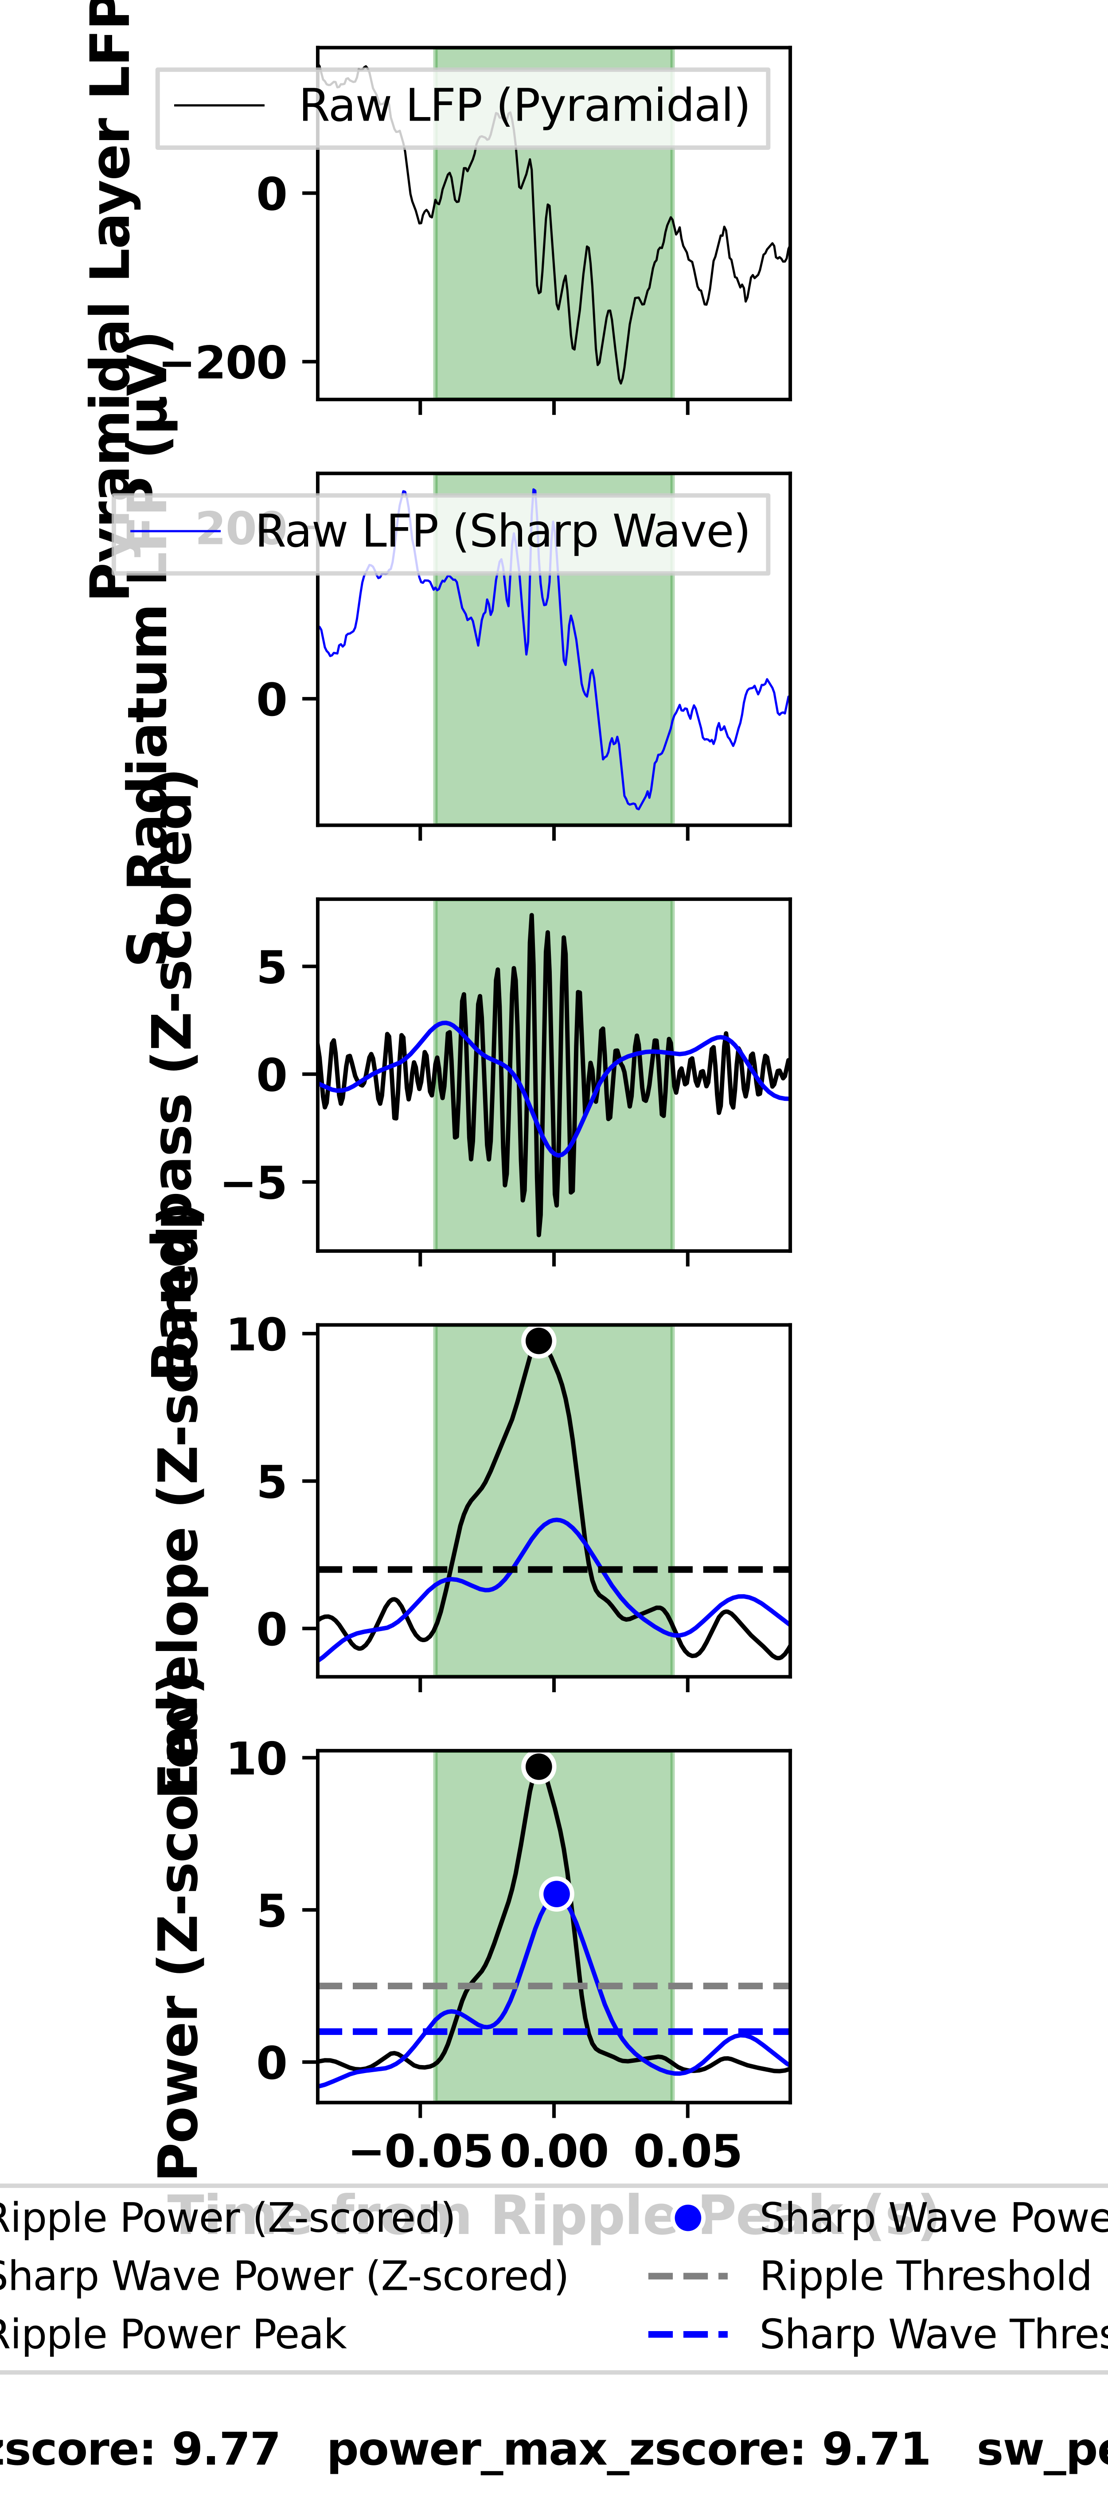 <?xml version="1.0" encoding="utf-8" standalone="no"?>
<!DOCTYPE svg PUBLIC "-//W3C//DTD SVG 1.1//EN"
  "http://www.w3.org/Graphics/SVG/1.1/DTD/svg11.dtd">
<svg xmlns:xlink="http://www.w3.org/1999/xlink" width="251.339pt" height="566.929pt" viewBox="0 0 251.339 566.929" xmlns="http://www.w3.org/2000/svg" version="1.1">
 <defs>
  <style type="text/css">*{stroke-linejoin: round; stroke-linecap: butt}</style>
 </defs>
 <g id="figure_1">
  <g id="patch_1">
   <path d="M 0 566.929 
L 251.339 566.929 
L 251.339 0 
L 0 0 
z
" style="fill: #ffffff"/>
  </g>
  <g id="axes_1">
   <g id="patch_2">
    <path d="M 72.076 90.591 
L 179.262 90.591 
L 179.262 10.8 
L 72.076 10.8 
z
" style="fill: #ffffff"/>
   </g>
   <g id="patch_3">
    <path d="M 98.772 90.591 
L 152.567 90.591 
L 152.567 10.8 
L 98.772 10.8 
z
" clip-path="url(#p8050f7f063)" style="fill: #008000; opacity: 0.3; stroke: #008000; stroke-linejoin: miter"/>
   </g>
   <g id="matplotlib.axis_1">
    <g id="xtick_1">
     <g id="line2d_1">
      <defs>
       <path id="mb49e1d1b38" d="M 0 0 
L 0 3.5 
" style="stroke: #000000; stroke-width: 0.8"/>
      </defs>
      <g>
       <use xlink:href="#mb49e1d1b38" x="95.334" y="90.591" style="stroke: #000000; stroke-width: 0.8"/>
      </g>
     </g>
    </g>
    <g id="xtick_2">
     <g id="line2d_2">
      <g>
       <use xlink:href="#mb49e1d1b38" x="125.669" y="90.591" style="stroke: #000000; stroke-width: 0.8"/>
      </g>
     </g>
    </g>
    <g id="xtick_3">
     <g id="line2d_3">
      <g>
       <use xlink:href="#mb49e1d1b38" x="156.005" y="90.591" style="stroke: #000000; stroke-width: 0.8"/>
      </g>
     </g>
    </g>
   </g>
   <g id="matplotlib.axis_2">
    <g id="ytick_1">
     <g id="line2d_4">
      <defs>
       <path id="ma6dbd4ac37" d="M 0 0 
L -3.5 0 
" style="stroke: #000000; stroke-width: 0.8"/>
      </defs>
      <g>
       <use xlink:href="#ma6dbd4ac37" x="72.076" y="82.012" style="stroke: #000000; stroke-width: 0.8"/>
      </g>
     </g>
     <g id="text_1">
      <!-- −200 -->
      <g transform="translate(35.823 85.811) scale(0.1 -0.1)">
       <defs>
        <path id="DejaVuSans-Bold-2212" d="M 678 2375 
L 4684 2375 
L 4684 1638 
L 678 1638 
L 678 2375 
z
" transform="scale(0.016)"/>
        <path id="DejaVuSans-Bold-32" d="M 1844 884 
L 3897 884 
L 3897 0 
L 506 0 
L 506 884 
L 2209 2388 
Q 2438 2594 2547 2791 
Q 2656 2988 2656 3200 
Q 2656 3528 2436 3728 
Q 2216 3928 1850 3928 
Q 1569 3928 1234 3808 
Q 900 3688 519 3450 
L 519 4475 
Q 925 4609 1322 4679 
Q 1719 4750 2100 4750 
Q 2938 4750 3402 4381 
Q 3866 4013 3866 3353 
Q 3866 2972 3669 2642 
Q 3472 2313 2841 1759 
L 1844 884 
z
" transform="scale(0.016)"/>
        <path id="DejaVuSans-Bold-30" d="M 2944 2338 
Q 2944 3213 2780 3570 
Q 2616 3928 2228 3928 
Q 1841 3928 1675 3570 
Q 1509 3213 1509 2338 
Q 1509 1453 1675 1090 
Q 1841 728 2228 728 
Q 2613 728 2778 1090 
Q 2944 1453 2944 2338 
z
M 4147 2328 
Q 4147 1169 3647 539 
Q 3147 -91 2228 -91 
Q 1306 -91 806 539 
Q 306 1169 306 2328 
Q 306 3491 806 4120 
Q 1306 4750 2228 4750 
Q 3147 4750 3647 4120 
Q 4147 3491 4147 2328 
z
" transform="scale(0.016)"/>
       </defs>
       <use xlink:href="#DejaVuSans-Bold-2212"/>
       <use xlink:href="#DejaVuSans-Bold-32" transform="translate(83.789 0)"/>
       <use xlink:href="#DejaVuSans-Bold-30" transform="translate(153.369 0)"/>
       <use xlink:href="#DejaVuSans-Bold-30" transform="translate(222.949 0)"/>
      </g>
     </g>
    </g>
    <g id="ytick_2">
     <g id="line2d_5">
      <g>
       <use xlink:href="#ma6dbd4ac37" x="72.076" y="43.793" style="stroke: #000000; stroke-width: 0.8"/>
      </g>
     </g>
     <g id="text_2">
      <!-- 0 -->
      <g transform="translate(58.118 47.592) scale(0.1 -0.1)">
       <use xlink:href="#DejaVuSans-Bold-30"/>
      </g>
     </g>
    </g>
    <g id="text_3">
     <!-- Pyramidal Layer LFP (μV) -->
     <g transform="translate(29.234 136.588) rotate(-90) scale(0.12 -0.12)">
      <defs>
       <path id="DejaVuSans-Bold-50" d="M 588 4666 
L 2584 4666 
Q 3475 4666 3951 4270 
Q 4428 3875 4428 3144 
Q 4428 2409 3951 2014 
Q 3475 1619 2584 1619 
L 1791 1619 
L 1791 0 
L 588 0 
L 588 4666 
z
M 1791 3794 
L 1791 2491 
L 2456 2491 
Q 2806 2491 2997 2661 
Q 3188 2831 3188 3144 
Q 3188 3456 2997 3625 
Q 2806 3794 2456 3794 
L 1791 3794 
z
" transform="scale(0.016)"/>
       <path id="DejaVuSans-Bold-79" d="M 78 3500 
L 1197 3500 
L 2138 1125 
L 2938 3500 
L 4056 3500 
L 2584 -331 
Q 2363 -916 2067 -1148 
Q 1772 -1381 1288 -1381 
L 641 -1381 
L 641 -647 
L 991 -647 
Q 1275 -647 1404 -556 
Q 1534 -466 1606 -231 
L 1638 -134 
L 78 3500 
z
" transform="scale(0.016)"/>
       <path id="DejaVuSans-Bold-72" d="M 3138 2547 
Q 2991 2616 2845 2648 
Q 2700 2681 2553 2681 
Q 2122 2681 1889 2404 
Q 1656 2128 1656 1613 
L 1656 0 
L 538 0 
L 538 3500 
L 1656 3500 
L 1656 2925 
Q 1872 3269 2151 3426 
Q 2431 3584 2822 3584 
Q 2878 3584 2943 3579 
Q 3009 3575 3134 3559 
L 3138 2547 
z
" transform="scale(0.016)"/>
       <path id="DejaVuSans-Bold-61" d="M 2106 1575 
Q 1756 1575 1579 1456 
Q 1403 1338 1403 1106 
Q 1403 894 1545 773 
Q 1688 653 1941 653 
Q 2256 653 2472 879 
Q 2688 1106 2688 1447 
L 2688 1575 
L 2106 1575 
z
M 3816 1997 
L 3816 0 
L 2688 0 
L 2688 519 
Q 2463 200 2181 54 
Q 1900 -91 1497 -91 
Q 953 -91 614 226 
Q 275 544 275 1050 
Q 275 1666 698 1953 
Q 1122 2241 2028 2241 
L 2688 2241 
L 2688 2328 
Q 2688 2594 2478 2717 
Q 2269 2841 1825 2841 
Q 1466 2841 1156 2769 
Q 847 2697 581 2553 
L 581 3406 
Q 941 3494 1303 3539 
Q 1666 3584 2028 3584 
Q 2975 3584 3395 3211 
Q 3816 2838 3816 1997 
z
" transform="scale(0.016)"/>
       <path id="DejaVuSans-Bold-6d" d="M 3781 2919 
Q 3994 3244 4286 3414 
Q 4578 3584 4928 3584 
Q 5531 3584 5847 3212 
Q 6163 2841 6163 2131 
L 6163 0 
L 5038 0 
L 5038 1825 
Q 5041 1866 5042 1909 
Q 5044 1953 5044 2034 
Q 5044 2406 4934 2573 
Q 4825 2741 4581 2741 
Q 4263 2741 4089 2478 
Q 3916 2216 3909 1719 
L 3909 0 
L 2784 0 
L 2784 1825 
Q 2784 2406 2684 2573 
Q 2584 2741 2328 2741 
Q 2006 2741 1831 2477 
Q 1656 2213 1656 1722 
L 1656 0 
L 531 0 
L 531 3500 
L 1656 3500 
L 1656 2988 
Q 1863 3284 2130 3434 
Q 2397 3584 2719 3584 
Q 3081 3584 3359 3409 
Q 3638 3234 3781 2919 
z
" transform="scale(0.016)"/>
       <path id="DejaVuSans-Bold-69" d="M 538 3500 
L 1656 3500 
L 1656 0 
L 538 0 
L 538 3500 
z
M 538 4863 
L 1656 4863 
L 1656 3950 
L 538 3950 
L 538 4863 
z
" transform="scale(0.016)"/>
       <path id="DejaVuSans-Bold-64" d="M 2919 2988 
L 2919 4863 
L 4044 4863 
L 4044 0 
L 2919 0 
L 2919 506 
Q 2688 197 2409 53 
Q 2131 -91 1766 -91 
Q 1119 -91 703 423 
Q 288 938 288 1747 
Q 288 2556 703 3070 
Q 1119 3584 1766 3584 
Q 2128 3584 2408 3439 
Q 2688 3294 2919 2988 
z
M 2181 722 
Q 2541 722 2730 984 
Q 2919 1247 2919 1747 
Q 2919 2247 2730 2509 
Q 2541 2772 2181 2772 
Q 1825 2772 1636 2509 
Q 1447 2247 1447 1747 
Q 1447 1247 1636 984 
Q 1825 722 2181 722 
z
" transform="scale(0.016)"/>
       <path id="DejaVuSans-Bold-6c" d="M 538 4863 
L 1656 4863 
L 1656 0 
L 538 0 
L 538 4863 
z
" transform="scale(0.016)"/>
       <path id="DejaVuSans-Bold-20" transform="scale(0.016)"/>
       <path id="DejaVuSans-Bold-4c" d="M 588 4666 
L 1791 4666 
L 1791 909 
L 3903 909 
L 3903 0 
L 588 0 
L 588 4666 
z
" transform="scale(0.016)"/>
       <path id="DejaVuSans-Bold-65" d="M 4031 1759 
L 4031 1441 
L 1416 1441 
Q 1456 1047 1700 850 
Q 1944 653 2381 653 
Q 2734 653 3104 758 
Q 3475 863 3866 1075 
L 3866 213 
Q 3469 63 3072 -14 
Q 2675 -91 2278 -91 
Q 1328 -91 801 392 
Q 275 875 275 1747 
Q 275 2603 792 3093 
Q 1309 3584 2216 3584 
Q 3041 3584 3536 3087 
Q 4031 2591 4031 1759 
z
M 2881 2131 
Q 2881 2450 2695 2645 
Q 2509 2841 2209 2841 
Q 1884 2841 1681 2658 
Q 1478 2475 1428 2131 
L 2881 2131 
z
" transform="scale(0.016)"/>
       <path id="DejaVuSans-Bold-46" d="M 588 4666 
L 3834 4666 
L 3834 3756 
L 1791 3756 
L 1791 2888 
L 3713 2888 
L 3713 1978 
L 1791 1978 
L 1791 0 
L 588 0 
L 588 4666 
z
" transform="scale(0.016)"/>
       <path id="DejaVuSans-Bold-28" d="M 2413 -844 
L 1484 -844 
Q 1006 -72 778 623 
Q 550 1319 550 2003 
Q 550 2688 779 3389 
Q 1009 4091 1484 4856 
L 2413 4856 
Q 2013 4116 1813 3408 
Q 1613 2700 1613 2009 
Q 1613 1319 1811 609 
Q 2009 -100 2413 -844 
z
" transform="scale(0.016)"/>
       <path id="DejaVuSans-Bold-3bc" d="M 544 -1338 
L 544 3500 
L 1672 3500 
L 1672 1466 
Q 1672 1103 1828 926 
Q 1984 750 2303 750 
Q 2625 750 2781 926 
Q 2938 1103 2938 1466 
L 2938 3500 
L 4063 3500 
L 4063 1159 
Q 4063 938 4114 850 
Q 4166 763 4288 763 
Q 4344 763 4395 778 
Q 4447 794 4506 831 
L 4506 50 
Q 4341 -22 4195 -56 
Q 4050 -91 3909 -91 
Q 3631 -91 3454 26 
Q 3278 144 3169 403 
Q 3022 156 2811 32 
Q 2600 -91 2322 -91 
Q 2091 -91 1928 -17 
Q 1766 56 1672 206 
L 1672 -1338 
L 544 -1338 
z
" transform="scale(0.016)"/>
       <path id="DejaVuSans-Bold-56" d="M 31 4666 
L 1241 4666 
L 2478 1222 
L 3713 4666 
L 4922 4666 
L 3194 0 
L 1759 0 
L 31 4666 
z
" transform="scale(0.016)"/>
       <path id="DejaVuSans-Bold-29" d="M 513 -844 
Q 913 -100 1113 609 
Q 1313 1319 1313 2009 
Q 1313 2700 1113 3408 
Q 913 4116 513 4856 
L 1441 4856 
Q 1916 4091 2145 3389 
Q 2375 2688 2375 2003 
Q 2375 1319 2147 623 
Q 1919 -72 1441 -844 
L 513 -844 
z
" transform="scale(0.016)"/>
      </defs>
      <use xlink:href="#DejaVuSans-Bold-50"/>
      <use xlink:href="#DejaVuSans-Bold-79" transform="translate(75.166 0)"/>
      <use xlink:href="#DejaVuSans-Bold-72" transform="translate(140.352 0)"/>
      <use xlink:href="#DejaVuSans-Bold-61" transform="translate(189.668 0)"/>
      <use xlink:href="#DejaVuSans-Bold-6d" transform="translate(257.148 0)"/>
      <use xlink:href="#DejaVuSans-Bold-69" transform="translate(361.348 0)"/>
      <use xlink:href="#DejaVuSans-Bold-64" transform="translate(395.625 0)"/>
      <use xlink:href="#DejaVuSans-Bold-61" transform="translate(467.207 0)"/>
      <use xlink:href="#DejaVuSans-Bold-6c" transform="translate(534.688 0)"/>
      <use xlink:href="#DejaVuSans-Bold-20" transform="translate(568.965 0)"/>
      <use xlink:href="#DejaVuSans-Bold-4c" transform="translate(603.779 0)"/>
      <use xlink:href="#DejaVuSans-Bold-61" transform="translate(667.5 0)"/>
      <use xlink:href="#DejaVuSans-Bold-79" transform="translate(731.855 0)"/>
      <use xlink:href="#DejaVuSans-Bold-65" transform="translate(797.041 0)"/>
      <use xlink:href="#DejaVuSans-Bold-72" transform="translate(864.863 0)"/>
      <use xlink:href="#DejaVuSans-Bold-20" transform="translate(914.18 0)"/>
      <use xlink:href="#DejaVuSans-Bold-4c" transform="translate(948.994 0)"/>
      <use xlink:href="#DejaVuSans-Bold-46" transform="translate(1012.715 0)"/>
      <use xlink:href="#DejaVuSans-Bold-50" transform="translate(1081.025 0)"/>
      <use xlink:href="#DejaVuSans-Bold-20" transform="translate(1154.316 0)"/>
      <use xlink:href="#DejaVuSans-Bold-28" transform="translate(1189.131 0)"/>
      <use xlink:href="#DejaVuSans-Bold-3bc" transform="translate(1234.834 0)"/>
      <use xlink:href="#DejaVuSans-Bold-56" transform="translate(1308.418 0)"/>
      <use xlink:href="#DejaVuSans-Bold-29" transform="translate(1385.811 0)"/>
     </g>
    </g>
   </g>
   <g id="line2d_6">
    <path d="M 72.076 14.427 
L 72.481 14.98 
L 73.29 18.041 
L 73.694 18.405 
L 74.099 19.103 
L 74.503 19.275 
L 74.908 19.263 
L 75.717 18.565 
L 76.121 18.601 
L 76.526 19.797 
L 76.93 19.712 
L 77.334 19.097 
L 77.739 19.115 
L 78.143 19.008 
L 78.548 17.889 
L 78.952 17.749 
L 79.357 18.212 
L 80.166 18.594 
L 80.57 18.5 
L 80.975 17.567 
L 81.379 15.641 
L 81.784 15.885 
L 82.188 15.777 
L 82.593 15.296 
L 82.997 15.026 
L 83.402 15.519 
L 83.806 16.451 
L 84.615 20.019 
L 85.424 21.512 
L 85.828 22.796 
L 86.233 23.681 
L 87.042 23.492 
L 87.446 22.81 
L 87.851 22.432 
L 88.255 23.704 
L 88.66 26.639 
L 89.469 29.248 
L 89.873 29.914 
L 90.278 29.866 
L 90.682 29.652 
L 91.491 32.443 
L 91.896 34.372 
L 93.109 43.999 
L 93.513 45.644 
L 94.322 47.779 
L 95.131 50.665 
L 95.536 50.601 
L 95.94 48.784 
L 96.345 47.962 
L 96.749 47.589 
L 97.154 48.111 
L 97.558 49.069 
L 97.963 49.294 
L 98.772 45.309 
L 99.176 46.076 
L 99.581 46.303 
L 99.985 45.001 
L 100.39 42.969 
L 101.603 39.585 
L 102.007 39.195 
L 102.412 40.274 
L 103.221 45.322 
L 103.625 45.802 
L 104.03 45.707 
L 104.434 43.687 
L 105.243 38.129 
L 105.648 38.129 
L 106.052 38.822 
L 106.861 37.034 
L 107.266 36.131 
L 107.67 34.844 
L 108.075 32.732 
L 108.479 31.705 
L 108.884 31.035 
L 109.288 30.903 
L 110.097 31.221 
L 110.501 31.687 
L 110.906 31.535 
L 111.31 30.539 
L 112.524 25.637 
L 112.928 25.808 
L 113.333 26.672 
L 113.737 26.624 
L 114.546 27.672 
L 114.951 27.207 
L 115.355 25.763 
L 115.76 25.494 
L 116.164 27.079 
L 116.569 29.499 
L 116.973 32.84 
L 117.782 42.398 
L 118.186 42.725 
L 119.4 39.49 
L 120.209 36.132 
L 120.613 38.505 
L 121.827 64.739 
L 122.231 66.495 
L 122.636 66.215 
L 123.04 61.642 
L 123.849 49.554 
L 124.254 46.377 
L 124.658 46.672 
L 126.276 68.984 
L 126.68 70.153 
L 127.894 63.779 
L 128.298 62.517 
L 128.703 65.822 
L 129.512 76.01 
L 129.916 78.975 
L 130.321 79.259 
L 131.13 73.169 
L 131.534 70.359 
L 132.343 62.123 
L 133.152 55.896 
L 133.557 56.196 
L 133.961 59.703 
L 134.366 64.92 
L 135.174 79.069 
L 135.579 82.774 
L 135.983 82.224 
L 137.601 72.023 
L 138.006 70.474 
L 138.41 70.429 
L 138.815 72.501 
L 139.624 79.549 
L 140.433 85.934 
L 140.837 86.964 
L 141.242 85.729 
L 141.646 83.373 
L 142.859 73.526 
L 144.073 67.58 
L 144.882 67.473 
L 145.691 69.047 
L 146.095 68.984 
L 146.904 65.921 
L 147.309 65.269 
L 148.118 60.837 
L 148.522 59.491 
L 148.927 58.993 
L 149.331 56.68 
L 149.736 56.144 
L 150.14 56.249 
L 150.545 54.899 
L 150.949 52.667 
L 151.353 51.127 
L 152.162 49.273 
L 152.567 49.838 
L 153.376 53.173 
L 153.78 52.596 
L 154.185 51.556 
L 154.589 54.132 
L 154.994 55.765 
L 155.803 57.258 
L 156.207 58.876 
L 157.016 59.39 
L 157.421 61.071 
L 158.23 64.963 
L 158.634 65.749 
L 159.039 65.904 
L 159.847 69.018 
L 160.252 69.089 
L 160.656 67.705 
L 161.061 65.489 
L 161.87 59.161 
L 162.274 58.196 
L 163.488 53.399 
L 163.892 53.461 
L 164.297 51.413 
L 164.701 52.257 
L 165.51 58.471 
L 165.915 58.904 
L 166.724 62.827 
L 167.128 63.013 
L 167.937 65.185 
L 168.341 64.535 
L 168.746 65.327 
L 169.15 68.379 
L 169.555 67.432 
L 170.364 62.914 
L 170.768 62.376 
L 171.173 63.075 
L 171.982 62.32 
L 172.386 61.258 
L 173.195 57.767 
L 173.6 57.441 
L 174.004 56.557 
L 175.218 55.164 
L 175.622 55.782 
L 176.026 58.344 
L 176.431 58.63 
L 176.835 58.309 
L 177.24 58.66 
L 177.644 59.322 
L 178.049 59.306 
L 178.453 58.607 
L 178.858 56.416 
L 179.262 55.545 
L 179.262 55.545 
" clip-path="url(#p8050f7f063)" style="fill: none; stroke: #000000; stroke-width: 0.5; stroke-linecap: square"/>
   </g>
   <g id="patch_4">
    <path d="M 72.076 90.591 
L 72.076 10.8 
" style="fill: none; stroke: #000000; stroke-width: 0.8; stroke-linejoin: miter; stroke-linecap: square"/>
   </g>
   <g id="patch_5">
    <path d="M 179.262 90.591 
L 179.262 10.8 
" style="fill: none; stroke: #000000; stroke-width: 0.8; stroke-linejoin: miter; stroke-linecap: square"/>
   </g>
   <g id="patch_6">
    <path d="M 72.076 90.591 
L 179.262 90.591 
" style="fill: none; stroke: #000000; stroke-width: 0.8; stroke-linejoin: miter; stroke-linecap: square"/>
   </g>
   <g id="patch_7">
    <path d="M 72.076 10.8 
L 179.262 10.8 
" style="fill: none; stroke: #000000; stroke-width: 0.8; stroke-linejoin: miter; stroke-linecap: square"/>
   </g>
   <g id="legend_1">
    <g id="patch_8">
     <path d="M 35.759 33.478 
L 174.262 33.478 
L 174.262 15.8 
L 35.759 15.8 
z
" style="fill: #ffffff; opacity: 0.8; stroke: #cccccc; stroke-linejoin: miter"/>
    </g>
    <g id="line2d_7">
     <path d="M 39.759 23.898 
L 49.759 23.898 
L 59.759 23.898 
" style="fill: none; stroke: #000000; stroke-width: 0.5; stroke-linecap: square"/>
    </g>
    <g id="text_4">
     <!-- Raw LFP (Pyramidal) -->
     <g transform="translate(67.759 27.398) scale(0.1 -0.1)">
      <defs>
       <path id="DejaVuSans-52" d="M 2841 2188 
Q 3044 2119 3236 1894 
Q 3428 1669 3622 1275 
L 4263 0 
L 3584 0 
L 2988 1197 
Q 2756 1666 2539 1819 
Q 2322 1972 1947 1972 
L 1259 1972 
L 1259 0 
L 628 0 
L 628 4666 
L 2053 4666 
Q 2853 4666 3247 4331 
Q 3641 3997 3641 3322 
Q 3641 2881 3436 2590 
Q 3231 2300 2841 2188 
z
M 1259 4147 
L 1259 2491 
L 2053 2491 
Q 2509 2491 2742 2702 
Q 2975 2913 2975 3322 
Q 2975 3731 2742 3939 
Q 2509 4147 2053 4147 
L 1259 4147 
z
" transform="scale(0.016)"/>
       <path id="DejaVuSans-61" d="M 2194 1759 
Q 1497 1759 1228 1600 
Q 959 1441 959 1056 
Q 959 750 1161 570 
Q 1363 391 1709 391 
Q 2188 391 2477 730 
Q 2766 1069 2766 1631 
L 2766 1759 
L 2194 1759 
z
M 3341 1997 
L 3341 0 
L 2766 0 
L 2766 531 
Q 2569 213 2275 61 
Q 1981 -91 1556 -91 
Q 1019 -91 701 211 
Q 384 513 384 1019 
Q 384 1609 779 1909 
Q 1175 2209 1959 2209 
L 2766 2209 
L 2766 2266 
Q 2766 2663 2505 2880 
Q 2244 3097 1772 3097 
Q 1472 3097 1187 3025 
Q 903 2953 641 2809 
L 641 3341 
Q 956 3463 1253 3523 
Q 1550 3584 1831 3584 
Q 2591 3584 2966 3190 
Q 3341 2797 3341 1997 
z
" transform="scale(0.016)"/>
       <path id="DejaVuSans-77" d="M 269 3500 
L 844 3500 
L 1563 769 
L 2278 3500 
L 2956 3500 
L 3675 769 
L 4391 3500 
L 4966 3500 
L 4050 0 
L 3372 0 
L 2619 2869 
L 1863 0 
L 1184 0 
L 269 3500 
z
" transform="scale(0.016)"/>
       <path id="DejaVuSans-20" transform="scale(0.016)"/>
       <path id="DejaVuSans-4c" d="M 628 4666 
L 1259 4666 
L 1259 531 
L 3531 531 
L 3531 0 
L 628 0 
L 628 4666 
z
" transform="scale(0.016)"/>
       <path id="DejaVuSans-46" d="M 628 4666 
L 3309 4666 
L 3309 4134 
L 1259 4134 
L 1259 2759 
L 3109 2759 
L 3109 2228 
L 1259 2228 
L 1259 0 
L 628 0 
L 628 4666 
z
" transform="scale(0.016)"/>
       <path id="DejaVuSans-50" d="M 1259 4147 
L 1259 2394 
L 2053 2394 
Q 2494 2394 2734 2622 
Q 2975 2850 2975 3272 
Q 2975 3691 2734 3919 
Q 2494 4147 2053 4147 
L 1259 4147 
z
M 628 4666 
L 2053 4666 
Q 2838 4666 3239 4311 
Q 3641 3956 3641 3272 
Q 3641 2581 3239 2228 
Q 2838 1875 2053 1875 
L 1259 1875 
L 1259 0 
L 628 0 
L 628 4666 
z
" transform="scale(0.016)"/>
       <path id="DejaVuSans-28" d="M 1984 4856 
Q 1566 4138 1362 3434 
Q 1159 2731 1159 2009 
Q 1159 1288 1364 580 
Q 1569 -128 1984 -844 
L 1484 -844 
Q 1016 -109 783 600 
Q 550 1309 550 2009 
Q 550 2706 781 3412 
Q 1013 4119 1484 4856 
L 1984 4856 
z
" transform="scale(0.016)"/>
       <path id="DejaVuSans-79" d="M 2059 -325 
Q 1816 -950 1584 -1140 
Q 1353 -1331 966 -1331 
L 506 -1331 
L 506 -850 
L 844 -850 
Q 1081 -850 1212 -737 
Q 1344 -625 1503 -206 
L 1606 56 
L 191 3500 
L 800 3500 
L 1894 763 
L 2988 3500 
L 3597 3500 
L 2059 -325 
z
" transform="scale(0.016)"/>
       <path id="DejaVuSans-72" d="M 2631 2963 
Q 2534 3019 2420 3045 
Q 2306 3072 2169 3072 
Q 1681 3072 1420 2755 
Q 1159 2438 1159 1844 
L 1159 0 
L 581 0 
L 581 3500 
L 1159 3500 
L 1159 2956 
Q 1341 3275 1631 3429 
Q 1922 3584 2338 3584 
Q 2397 3584 2469 3576 
Q 2541 3569 2628 3553 
L 2631 2963 
z
" transform="scale(0.016)"/>
       <path id="DejaVuSans-6d" d="M 3328 2828 
Q 3544 3216 3844 3400 
Q 4144 3584 4550 3584 
Q 5097 3584 5394 3201 
Q 5691 2819 5691 2113 
L 5691 0 
L 5113 0 
L 5113 2094 
Q 5113 2597 4934 2840 
Q 4756 3084 4391 3084 
Q 3944 3084 3684 2787 
Q 3425 2491 3425 1978 
L 3425 0 
L 2847 0 
L 2847 2094 
Q 2847 2600 2669 2842 
Q 2491 3084 2119 3084 
Q 1678 3084 1418 2786 
Q 1159 2488 1159 1978 
L 1159 0 
L 581 0 
L 581 3500 
L 1159 3500 
L 1159 2956 
Q 1356 3278 1631 3431 
Q 1906 3584 2284 3584 
Q 2666 3584 2933 3390 
Q 3200 3197 3328 2828 
z
" transform="scale(0.016)"/>
       <path id="DejaVuSans-69" d="M 603 3500 
L 1178 3500 
L 1178 0 
L 603 0 
L 603 3500 
z
M 603 4863 
L 1178 4863 
L 1178 4134 
L 603 4134 
L 603 4863 
z
" transform="scale(0.016)"/>
       <path id="DejaVuSans-64" d="M 2906 2969 
L 2906 4863 
L 3481 4863 
L 3481 0 
L 2906 0 
L 2906 525 
Q 2725 213 2448 61 
Q 2172 -91 1784 -91 
Q 1150 -91 751 415 
Q 353 922 353 1747 
Q 353 2572 751 3078 
Q 1150 3584 1784 3584 
Q 2172 3584 2448 3432 
Q 2725 3281 2906 2969 
z
M 947 1747 
Q 947 1113 1208 752 
Q 1469 391 1925 391 
Q 2381 391 2643 752 
Q 2906 1113 2906 1747 
Q 2906 2381 2643 2742 
Q 2381 3103 1925 3103 
Q 1469 3103 1208 2742 
Q 947 2381 947 1747 
z
" transform="scale(0.016)"/>
       <path id="DejaVuSans-6c" d="M 603 4863 
L 1178 4863 
L 1178 0 
L 603 0 
L 603 4863 
z
" transform="scale(0.016)"/>
       <path id="DejaVuSans-29" d="M 513 4856 
L 1013 4856 
Q 1481 4119 1714 3412 
Q 1947 2706 1947 2009 
Q 1947 1309 1714 600 
Q 1481 -109 1013 -844 
L 513 -844 
Q 928 -128 1133 580 
Q 1338 1288 1338 2009 
Q 1338 2731 1133 3434 
Q 928 4138 513 4856 
z
" transform="scale(0.016)"/>
      </defs>
      <use xlink:href="#DejaVuSans-52"/>
      <use xlink:href="#DejaVuSans-61" transform="translate(67.232 0)"/>
      <use xlink:href="#DejaVuSans-77" transform="translate(128.512 0)"/>
      <use xlink:href="#DejaVuSans-20" transform="translate(210.299 0)"/>
      <use xlink:href="#DejaVuSans-4c" transform="translate(242.086 0)"/>
      <use xlink:href="#DejaVuSans-46" transform="translate(297.799 0)"/>
      <use xlink:href="#DejaVuSans-50" transform="translate(355.318 0)"/>
      <use xlink:href="#DejaVuSans-20" transform="translate(415.621 0)"/>
      <use xlink:href="#DejaVuSans-28" transform="translate(447.408 0)"/>
      <use xlink:href="#DejaVuSans-50" transform="translate(486.422 0)"/>
      <use xlink:href="#DejaVuSans-79" transform="translate(546.725 0)"/>
      <use xlink:href="#DejaVuSans-72" transform="translate(605.904 0)"/>
      <use xlink:href="#DejaVuSans-61" transform="translate(647.018 0)"/>
      <use xlink:href="#DejaVuSans-6d" transform="translate(708.297 0)"/>
      <use xlink:href="#DejaVuSans-69" transform="translate(805.709 0)"/>
      <use xlink:href="#DejaVuSans-64" transform="translate(833.492 0)"/>
      <use xlink:href="#DejaVuSans-61" transform="translate(896.969 0)"/>
      <use xlink:href="#DejaVuSans-6c" transform="translate(958.248 0)"/>
      <use xlink:href="#DejaVuSans-29" transform="translate(986.031 0)"/>
     </g>
    </g>
   </g>
  </g>
  <g id="axes_2">
   <g id="patch_9">
    <path d="M 72.076 187.142 
L 179.262 187.142 
L 179.262 107.351 
L 72.076 107.351 
z
" style="fill: #ffffff"/>
   </g>
   <g id="patch_10">
    <path d="M 98.772 187.142 
L 152.567 187.142 
L 152.567 107.351 
L 98.772 107.351 
z
" clip-path="url(#p604fc20a2a)" style="fill: #008000; opacity: 0.3; stroke: #008000; stroke-linejoin: miter"/>
   </g>
   <g id="matplotlib.axis_3">
    <g id="xtick_4">
     <g id="line2d_8">
      <g>
       <use xlink:href="#mb49e1d1b38" x="95.334" y="187.142" style="stroke: #000000; stroke-width: 0.8"/>
      </g>
     </g>
    </g>
    <g id="xtick_5">
     <g id="line2d_9">
      <g>
       <use xlink:href="#mb49e1d1b38" x="125.669" y="187.142" style="stroke: #000000; stroke-width: 0.8"/>
      </g>
     </g>
    </g>
    <g id="xtick_6">
     <g id="line2d_10">
      <g>
       <use xlink:href="#mb49e1d1b38" x="156.005" y="187.142" style="stroke: #000000; stroke-width: 0.8"/>
      </g>
     </g>
    </g>
   </g>
   <g id="matplotlib.axis_4">
    <g id="ytick_3">
     <g id="line2d_11">
      <g>
       <use xlink:href="#ma6dbd4ac37" x="72.076" y="158.454" style="stroke: #000000; stroke-width: 0.8"/>
      </g>
     </g>
     <g id="text_5">
      <!-- 0 -->
      <g transform="translate(58.118 162.254) scale(0.1 -0.1)">
       <use xlink:href="#DejaVuSans-Bold-30"/>
      </g>
     </g>
    </g>
    <g id="ytick_4">
     <g id="line2d_12">
      <g>
       <use xlink:href="#ma6dbd4ac37" x="72.076" y="119.601" style="stroke: #000000; stroke-width: 0.8"/>
      </g>
     </g>
     <g id="text_6">
      <!-- 200 -->
      <g transform="translate(44.203 123.4) scale(0.1 -0.1)">
       <use xlink:href="#DejaVuSans-Bold-32"/>
       <use xlink:href="#DejaVuSans-Bold-30" transform="translate(69.58 0)"/>
       <use xlink:href="#DejaVuSans-Bold-30" transform="translate(139.16 0)"/>
      </g>
     </g>
    </g>
    <g id="text_7">
     <!-- S. Radiatum LFP (μV) -->
     <g transform="translate(37.694 219.436) rotate(-90) scale(0.12 -0.12)">
      <defs>
       <path id="DejaVuSans-Bold-53" d="M 3834 4519 
L 3834 3531 
Q 3450 3703 3084 3790 
Q 2719 3878 2394 3878 
Q 1963 3878 1756 3759 
Q 1550 3641 1550 3391 
Q 1550 3203 1689 3098 
Q 1828 2994 2194 2919 
L 2706 2816 
Q 3484 2659 3812 2340 
Q 4141 2022 4141 1434 
Q 4141 663 3683 286 
Q 3225 -91 2284 -91 
Q 1841 -91 1394 -6 
Q 947 78 500 244 
L 500 1259 
Q 947 1022 1364 901 
Q 1781 781 2169 781 
Q 2563 781 2772 912 
Q 2981 1044 2981 1288 
Q 2981 1506 2839 1625 
Q 2697 1744 2272 1838 
L 1806 1941 
Q 1106 2091 782 2419 
Q 459 2747 459 3303 
Q 459 4000 909 4375 
Q 1359 4750 2203 4750 
Q 2588 4750 2994 4692 
Q 3400 4634 3834 4519 
z
" transform="scale(0.016)"/>
       <path id="DejaVuSans-Bold-2e" d="M 653 1209 
L 1778 1209 
L 1778 0 
L 653 0 
L 653 1209 
z
" transform="scale(0.016)"/>
       <path id="DejaVuSans-Bold-52" d="M 2297 2597 
Q 2675 2597 2839 2737 
Q 3003 2878 3003 3200 
Q 3003 3519 2839 3656 
Q 2675 3794 2297 3794 
L 1791 3794 
L 1791 2597 
L 2297 2597 
z
M 1791 1766 
L 1791 0 
L 588 0 
L 588 4666 
L 2425 4666 
Q 3347 4666 3776 4356 
Q 4206 4047 4206 3378 
Q 4206 2916 3982 2619 
Q 3759 2322 3309 2181 
Q 3556 2125 3751 1926 
Q 3947 1728 4147 1325 
L 4800 0 
L 3519 0 
L 2950 1159 
Q 2778 1509 2601 1637 
Q 2425 1766 2131 1766 
L 1791 1766 
z
" transform="scale(0.016)"/>
       <path id="DejaVuSans-Bold-74" d="M 1759 4494 
L 1759 3500 
L 2913 3500 
L 2913 2700 
L 1759 2700 
L 1759 1216 
Q 1759 972 1856 886 
Q 1953 800 2241 800 
L 2816 800 
L 2816 0 
L 1856 0 
Q 1194 0 917 276 
Q 641 553 641 1216 
L 641 2700 
L 84 2700 
L 84 3500 
L 641 3500 
L 641 4494 
L 1759 4494 
z
" transform="scale(0.016)"/>
       <path id="DejaVuSans-Bold-75" d="M 500 1363 
L 500 3500 
L 1625 3500 
L 1625 3150 
Q 1625 2866 1622 2436 
Q 1619 2006 1619 1863 
Q 1619 1441 1641 1255 
Q 1663 1069 1716 984 
Q 1784 875 1895 815 
Q 2006 756 2150 756 
Q 2500 756 2700 1025 
Q 2900 1294 2900 1772 
L 2900 3500 
L 4019 3500 
L 4019 0 
L 2900 0 
L 2900 506 
Q 2647 200 2364 54 
Q 2081 -91 1741 -91 
Q 1134 -91 817 281 
Q 500 653 500 1363 
z
" transform="scale(0.016)"/>
      </defs>
      <use xlink:href="#DejaVuSans-Bold-53"/>
      <use xlink:href="#DejaVuSans-Bold-2e" transform="translate(72.021 0)"/>
      <use xlink:href="#DejaVuSans-Bold-20" transform="translate(110.01 0)"/>
      <use xlink:href="#DejaVuSans-Bold-52" transform="translate(144.824 0)"/>
      <use xlink:href="#DejaVuSans-Bold-61" transform="translate(221.826 0)"/>
      <use xlink:href="#DejaVuSans-Bold-64" transform="translate(289.307 0)"/>
      <use xlink:href="#DejaVuSans-Bold-69" transform="translate(360.889 0)"/>
      <use xlink:href="#DejaVuSans-Bold-61" transform="translate(395.166 0)"/>
      <use xlink:href="#DejaVuSans-Bold-74" transform="translate(462.646 0)"/>
      <use xlink:href="#DejaVuSans-Bold-75" transform="translate(510.449 0)"/>
      <use xlink:href="#DejaVuSans-Bold-6d" transform="translate(581.641 0)"/>
      <use xlink:href="#DejaVuSans-Bold-20" transform="translate(685.84 0)"/>
      <use xlink:href="#DejaVuSans-Bold-4c" transform="translate(720.654 0)"/>
      <use xlink:href="#DejaVuSans-Bold-46" transform="translate(784.375 0)"/>
      <use xlink:href="#DejaVuSans-Bold-50" transform="translate(852.686 0)"/>
      <use xlink:href="#DejaVuSans-Bold-20" transform="translate(925.977 0)"/>
      <use xlink:href="#DejaVuSans-Bold-28" transform="translate(960.791 0)"/>
      <use xlink:href="#DejaVuSans-Bold-3bc" transform="translate(1006.494 0)"/>
      <use xlink:href="#DejaVuSans-Bold-56" transform="translate(1080.078 0)"/>
      <use xlink:href="#DejaVuSans-Bold-29" transform="translate(1157.471 0)"/>
     </g>
    </g>
   </g>
   <g id="line2d_13">
    <path d="M 72.076 142.824 
L 72.481 142.15 
L 72.885 142.846 
L 73.694 146.794 
L 74.099 147.615 
L 74.503 148.022 
L 74.908 148.769 
L 75.312 148.604 
L 75.717 148.053 
L 76.526 148.187 
L 76.93 146.351 
L 77.334 146.086 
L 77.739 146.622 
L 78.143 146.197 
L 78.548 144.092 
L 78.952 143.729 
L 79.357 143.672 
L 80.166 143.139 
L 80.57 142.325 
L 80.975 140.34 
L 81.784 134.569 
L 82.188 132.073 
L 82.593 130.596 
L 83.806 128.109 
L 84.211 128.215 
L 84.615 128.511 
L 85.02 129.308 
L 85.424 130.363 
L 85.828 131.093 
L 86.233 130.919 
L 86.637 130.118 
L 87.042 130.063 
L 87.446 130.21 
L 87.851 129.98 
L 88.255 129.245 
L 88.66 129.008 
L 89.064 127.454 
L 89.469 124.608 
L 90.278 117.172 
L 90.682 114.551 
L 91.491 111.396 
L 91.896 111.525 
L 92.3 112.847 
L 92.705 115.187 
L 93.513 122.315 
L 93.918 124.144 
L 94.727 129.268 
L 95.131 130.92 
L 95.536 132.018 
L 95.94 132.16 
L 96.345 131.628 
L 97.154 131.668 
L 97.558 131.944 
L 98.367 133.732 
L 98.772 133.25 
L 99.176 133.848 
L 99.581 133.564 
L 99.985 132.452 
L 100.39 131.685 
L 100.794 131.875 
L 101.603 130.55 
L 102.007 130.643 
L 102.816 131.464 
L 103.221 131.464 
L 103.625 132 
L 104.839 137.859 
L 105.648 139.268 
L 106.052 140.619 
L 106.861 140.059 
L 107.266 140.823 
L 108.479 146.394 
L 109.288 140.629 
L 109.693 139.279 
L 110.097 138.816 
L 110.501 135.943 
L 110.906 137.022 
L 111.31 139.438 
L 111.715 138.479 
L 112.524 131.517 
L 113.333 127.391 
L 113.737 126.819 
L 114.142 128.685 
L 114.951 136.059 
L 115.355 137.464 
L 116.164 123.515 
L 116.569 120.942 
L 116.973 123.033 
L 117.782 129.572 
L 118.591 139.416 
L 119.4 148.42 
L 119.804 145.515 
L 120.613 116.793 
L 121.018 110.977 
L 121.422 111.257 
L 121.827 117.208 
L 122.231 126.661 
L 122.636 132.264 
L 123.04 135.478 
L 123.445 137.233 
L 123.849 137.125 
L 124.254 135.51 
L 124.658 131.998 
L 125.063 122.685 
L 125.467 118.305 
L 125.872 120.629 
L 126.276 125.447 
L 127.894 149.746 
L 128.298 150.786 
L 128.703 147.099 
L 129.107 141.784 
L 129.512 139.599 
L 129.916 140.988 
L 130.725 145.063 
L 131.534 151.501 
L 131.939 155.027 
L 132.343 156.59 
L 132.748 157.509 
L 133.152 157.959 
L 133.557 155.816 
L 133.961 152.77 
L 134.366 151.905 
L 134.77 153.814 
L 136.792 172.201 
L 137.197 171.727 
L 137.601 171.499 
L 138.006 170.56 
L 138.41 168.507 
L 138.815 167.408 
L 139.219 168.753 
L 139.624 168.501 
L 140.028 167.084 
L 140.433 168.818 
L 141.646 180.474 
L 142.051 181.2 
L 142.455 182.202 
L 142.859 182.458 
L 143.668 182.214 
L 144.073 182.354 
L 144.477 183.333 
L 144.882 183.515 
L 146.5 180.573 
L 146.904 179.437 
L 147.309 180.904 
L 147.713 179.046 
L 148.522 173.1 
L 148.927 172.572 
L 149.331 171.167 
L 149.736 171.111 
L 150.14 170.827 
L 150.545 169.987 
L 152.162 165.198 
L 152.567 163.377 
L 152.971 162.246 
L 153.376 161.615 
L 154.185 159.842 
L 154.589 161.09 
L 154.994 161.171 
L 155.398 160.653 
L 155.803 160.748 
L 156.207 162.093 
L 156.612 162.993 
L 157.016 161.15 
L 157.421 159.954 
L 157.825 160.678 
L 158.634 163.67 
L 159.039 165.154 
L 159.443 167.25 
L 159.847 167.711 
L 160.252 167.617 
L 160.656 167.732 
L 161.061 168.131 
L 161.465 167.784 
L 161.87 168.708 
L 162.274 167.567 
L 162.679 165.114 
L 163.083 163.972 
L 163.488 165.566 
L 163.892 165.392 
L 164.297 164.713 
L 165.106 167.099 
L 165.51 167.578 
L 166.319 169.149 
L 166.724 168.179 
L 167.532 165.157 
L 167.937 163.955 
L 168.341 162.031 
L 168.746 159.348 
L 169.15 157.645 
L 169.555 156.568 
L 169.959 156.164 
L 170.768 155.987 
L 171.173 155.514 
L 171.982 157.454 
L 172.386 156.593 
L 172.791 155.321 
L 173.195 155.34 
L 173.6 155.072 
L 174.004 154.022 
L 175.218 155.992 
L 175.622 157.078 
L 176.431 161.663 
L 176.835 162.102 
L 177.24 161.683 
L 177.644 161.553 
L 178.049 161.787 
L 178.858 157.977 
L 179.262 158.428 
L 179.262 158.428 
" clip-path="url(#p604fc20a2a)" style="fill: none; stroke: #0000ff; stroke-width: 0.5; stroke-linecap: square"/>
   </g>
   <g id="patch_11">
    <path d="M 72.076 187.142 
L 72.076 107.351 
" style="fill: none; stroke: #000000; stroke-width: 0.8; stroke-linejoin: miter; stroke-linecap: square"/>
   </g>
   <g id="patch_12">
    <path d="M 179.262 187.142 
L 179.262 107.351 
" style="fill: none; stroke: #000000; stroke-width: 0.8; stroke-linejoin: miter; stroke-linecap: square"/>
   </g>
   <g id="patch_13">
    <path d="M 72.076 187.142 
L 179.262 187.142 
" style="fill: none; stroke: #000000; stroke-width: 0.8; stroke-linejoin: miter; stroke-linecap: square"/>
   </g>
   <g id="patch_14">
    <path d="M 72.076 107.351 
L 179.262 107.351 
" style="fill: none; stroke: #000000; stroke-width: 0.8; stroke-linejoin: miter; stroke-linecap: square"/>
   </g>
   <g id="legend_2">
    <g id="patch_15">
     <path d="M 25.819 130.029 
L 174.262 130.029 
L 174.262 112.351 
L 25.819 112.351 
z
" style="fill: #ffffff; opacity: 0.8; stroke: #cccccc; stroke-linejoin: miter"/>
    </g>
    <g id="line2d_14">
     <path d="M 29.819 120.449 
L 39.819 120.449 
L 49.819 120.449 
" style="fill: none; stroke: #0000ff; stroke-width: 0.5; stroke-linecap: square"/>
    </g>
    <g id="text_8">
     <!-- Raw LFP (Sharp Wave) -->
     <g transform="translate(57.819 123.949) scale(0.1 -0.1)">
      <defs>
       <path id="DejaVuSans-53" d="M 3425 4513 
L 3425 3897 
Q 3066 4069 2747 4153 
Q 2428 4238 2131 4238 
Q 1616 4238 1336 4038 
Q 1056 3838 1056 3469 
Q 1056 3159 1242 3001 
Q 1428 2844 1947 2747 
L 2328 2669 
Q 3034 2534 3370 2195 
Q 3706 1856 3706 1288 
Q 3706 609 3251 259 
Q 2797 -91 1919 -91 
Q 1588 -91 1214 -16 
Q 841 59 441 206 
L 441 856 
Q 825 641 1194 531 
Q 1563 422 1919 422 
Q 2459 422 2753 634 
Q 3047 847 3047 1241 
Q 3047 1584 2836 1778 
Q 2625 1972 2144 2069 
L 1759 2144 
Q 1053 2284 737 2584 
Q 422 2884 422 3419 
Q 422 4038 858 4394 
Q 1294 4750 2059 4750 
Q 2388 4750 2728 4690 
Q 3069 4631 3425 4513 
z
" transform="scale(0.016)"/>
       <path id="DejaVuSans-68" d="M 3513 2113 
L 3513 0 
L 2938 0 
L 2938 2094 
Q 2938 2591 2744 2837 
Q 2550 3084 2163 3084 
Q 1697 3084 1428 2787 
Q 1159 2491 1159 1978 
L 1159 0 
L 581 0 
L 581 4863 
L 1159 4863 
L 1159 2956 
Q 1366 3272 1645 3428 
Q 1925 3584 2291 3584 
Q 2894 3584 3203 3211 
Q 3513 2838 3513 2113 
z
" transform="scale(0.016)"/>
       <path id="DejaVuSans-70" d="M 1159 525 
L 1159 -1331 
L 581 -1331 
L 581 3500 
L 1159 3500 
L 1159 2969 
Q 1341 3281 1617 3432 
Q 1894 3584 2278 3584 
Q 2916 3584 3314 3078 
Q 3713 2572 3713 1747 
Q 3713 922 3314 415 
Q 2916 -91 2278 -91 
Q 1894 -91 1617 61 
Q 1341 213 1159 525 
z
M 3116 1747 
Q 3116 2381 2855 2742 
Q 2594 3103 2138 3103 
Q 1681 3103 1420 2742 
Q 1159 2381 1159 1747 
Q 1159 1113 1420 752 
Q 1681 391 2138 391 
Q 2594 391 2855 752 
Q 3116 1113 3116 1747 
z
" transform="scale(0.016)"/>
       <path id="DejaVuSans-57" d="M 213 4666 
L 850 4666 
L 1831 722 
L 2809 4666 
L 3519 4666 
L 4500 722 
L 5478 4666 
L 6119 4666 
L 4947 0 
L 4153 0 
L 3169 4050 
L 2175 0 
L 1381 0 
L 213 4666 
z
" transform="scale(0.016)"/>
       <path id="DejaVuSans-76" d="M 191 3500 
L 800 3500 
L 1894 563 
L 2988 3500 
L 3597 3500 
L 2284 0 
L 1503 0 
L 191 3500 
z
" transform="scale(0.016)"/>
       <path id="DejaVuSans-65" d="M 3597 1894 
L 3597 1613 
L 953 1613 
Q 991 1019 1311 708 
Q 1631 397 2203 397 
Q 2534 397 2845 478 
Q 3156 559 3463 722 
L 3463 178 
Q 3153 47 2828 -22 
Q 2503 -91 2169 -91 
Q 1331 -91 842 396 
Q 353 884 353 1716 
Q 353 2575 817 3079 
Q 1281 3584 2069 3584 
Q 2775 3584 3186 3129 
Q 3597 2675 3597 1894 
z
M 3022 2063 
Q 3016 2534 2758 2815 
Q 2500 3097 2075 3097 
Q 1594 3097 1305 2825 
Q 1016 2553 972 2059 
L 3022 2063 
z
" transform="scale(0.016)"/>
      </defs>
      <use xlink:href="#DejaVuSans-52"/>
      <use xlink:href="#DejaVuSans-61" transform="translate(67.232 0)"/>
      <use xlink:href="#DejaVuSans-77" transform="translate(128.512 0)"/>
      <use xlink:href="#DejaVuSans-20" transform="translate(210.299 0)"/>
      <use xlink:href="#DejaVuSans-4c" transform="translate(242.086 0)"/>
      <use xlink:href="#DejaVuSans-46" transform="translate(297.799 0)"/>
      <use xlink:href="#DejaVuSans-50" transform="translate(355.318 0)"/>
      <use xlink:href="#DejaVuSans-20" transform="translate(415.621 0)"/>
      <use xlink:href="#DejaVuSans-28" transform="translate(447.408 0)"/>
      <use xlink:href="#DejaVuSans-53" transform="translate(486.422 0)"/>
      <use xlink:href="#DejaVuSans-68" transform="translate(549.898 0)"/>
      <use xlink:href="#DejaVuSans-61" transform="translate(613.277 0)"/>
      <use xlink:href="#DejaVuSans-72" transform="translate(674.557 0)"/>
      <use xlink:href="#DejaVuSans-70" transform="translate(715.67 0)"/>
      <use xlink:href="#DejaVuSans-20" transform="translate(779.146 0)"/>
      <use xlink:href="#DejaVuSans-57" transform="translate(810.934 0)"/>
      <use xlink:href="#DejaVuSans-61" transform="translate(903.436 0)"/>
      <use xlink:href="#DejaVuSans-76" transform="translate(964.715 0)"/>
      <use xlink:href="#DejaVuSans-65" transform="translate(1023.895 0)"/>
      <use xlink:href="#DejaVuSans-29" transform="translate(1085.418 0)"/>
     </g>
    </g>
   </g>
  </g>
  <g id="axes_3">
   <g id="patch_16">
    <path d="M 72.076 283.692 
L 179.262 283.692 
L 179.262 203.901 
L 72.076 203.901 
z
" style="fill: #ffffff"/>
   </g>
   <g id="patch_17">
    <path d="M 98.772 283.692 
L 152.567 283.692 
L 152.567 203.901 
L 98.772 203.901 
z
" clip-path="url(#p3286a5b8f0)" style="fill: #008000; opacity: 0.3; stroke: #008000; stroke-linejoin: miter"/>
   </g>
   <g id="matplotlib.axis_5">
    <g id="xtick_7">
     <g id="line2d_15">
      <g>
       <use xlink:href="#mb49e1d1b38" x="95.334" y="283.692" style="stroke: #000000; stroke-width: 0.8"/>
      </g>
     </g>
    </g>
    <g id="xtick_8">
     <g id="line2d_16">
      <g>
       <use xlink:href="#mb49e1d1b38" x="125.669" y="283.692" style="stroke: #000000; stroke-width: 0.8"/>
      </g>
     </g>
    </g>
    <g id="xtick_9">
     <g id="line2d_17">
      <g>
       <use xlink:href="#mb49e1d1b38" x="156.005" y="283.692" style="stroke: #000000; stroke-width: 0.8"/>
      </g>
     </g>
    </g>
   </g>
   <g id="matplotlib.axis_6">
    <g id="ytick_5">
     <g id="line2d_18">
      <g>
       <use xlink:href="#ma6dbd4ac37" x="72.076" y="268.021" style="stroke: #000000; stroke-width: 0.8"/>
      </g>
     </g>
     <g id="text_9">
      <!-- −5 -->
      <g transform="translate(49.739 271.82) scale(0.1 -0.1)">
       <defs>
        <path id="DejaVuSans-Bold-35" d="M 678 4666 
L 3669 4666 
L 3669 3781 
L 1638 3781 
L 1638 3059 
Q 1775 3097 1914 3117 
Q 2053 3138 2203 3138 
Q 3056 3138 3531 2711 
Q 4006 2284 4006 1522 
Q 4006 766 3489 337 
Q 2972 -91 2053 -91 
Q 1656 -91 1267 -14 
Q 878 63 494 219 
L 494 1166 
Q 875 947 1217 837 
Q 1559 728 1863 728 
Q 2300 728 2551 942 
Q 2803 1156 2803 1522 
Q 2803 1891 2551 2103 
Q 2300 2316 1863 2316 
Q 1603 2316 1309 2248 
Q 1016 2181 678 2041 
L 678 4666 
z
" transform="scale(0.016)"/>
       </defs>
       <use xlink:href="#DejaVuSans-Bold-2212"/>
       <use xlink:href="#DejaVuSans-Bold-35" transform="translate(83.789 0)"/>
      </g>
     </g>
    </g>
    <g id="ytick_6">
     <g id="line2d_19">
      <g>
       <use xlink:href="#ma6dbd4ac37" x="72.076" y="243.582" style="stroke: #000000; stroke-width: 0.8"/>
      </g>
     </g>
     <g id="text_10">
      <!-- 0 -->
      <g transform="translate(58.118 247.381) scale(0.1 -0.1)">
       <use xlink:href="#DejaVuSans-Bold-30"/>
      </g>
     </g>
    </g>
    <g id="ytick_7">
     <g id="line2d_20">
      <g>
       <use xlink:href="#ma6dbd4ac37" x="72.076" y="219.144" style="stroke: #000000; stroke-width: 0.8"/>
      </g>
     </g>
     <g id="text_11">
      <!-- 5 -->
      <g transform="translate(58.118 222.943) scale(0.1 -0.1)">
       <use xlink:href="#DejaVuSans-Bold-35"/>
      </g>
     </g>
    </g>
    <g id="text_12">
     <!-- Bandpass (Z-scored) -->
     <g transform="translate(43.243 313.353) rotate(-90) scale(0.12 -0.12)">
      <defs>
       <path id="DejaVuSans-Bold-42" d="M 2456 2859 
Q 2741 2859 2887 2984 
Q 3034 3109 3034 3353 
Q 3034 3594 2887 3720 
Q 2741 3847 2456 3847 
L 1791 3847 
L 1791 2859 
L 2456 2859 
z
M 2497 819 
Q 2859 819 3042 972 
Q 3225 1125 3225 1434 
Q 3225 1738 3044 1889 
Q 2863 2041 2497 2041 
L 1791 2041 
L 1791 819 
L 2497 819 
z
M 3616 2497 
Q 4003 2384 4215 2081 
Q 4428 1778 4428 1338 
Q 4428 663 3972 331 
Q 3516 0 2584 0 
L 588 0 
L 588 4666 
L 2394 4666 
Q 3366 4666 3802 4372 
Q 4238 4078 4238 3431 
Q 4238 3091 4078 2852 
Q 3919 2613 3616 2497 
z
" transform="scale(0.016)"/>
       <path id="DejaVuSans-Bold-6e" d="M 4056 2131 
L 4056 0 
L 2931 0 
L 2931 347 
L 2931 1631 
Q 2931 2084 2911 2256 
Q 2891 2428 2841 2509 
Q 2775 2619 2662 2680 
Q 2550 2741 2406 2741 
Q 2056 2741 1856 2470 
Q 1656 2200 1656 1722 
L 1656 0 
L 538 0 
L 538 3500 
L 1656 3500 
L 1656 2988 
Q 1909 3294 2193 3439 
Q 2478 3584 2822 3584 
Q 3428 3584 3742 3212 
Q 4056 2841 4056 2131 
z
" transform="scale(0.016)"/>
       <path id="DejaVuSans-Bold-70" d="M 1656 506 
L 1656 -1331 
L 538 -1331 
L 538 3500 
L 1656 3500 
L 1656 2988 
Q 1888 3294 2169 3439 
Q 2450 3584 2816 3584 
Q 3463 3584 3878 3070 
Q 4294 2556 4294 1747 
Q 4294 938 3878 423 
Q 3463 -91 2816 -91 
Q 2450 -91 2169 54 
Q 1888 200 1656 506 
z
M 2400 2772 
Q 2041 2772 1848 2508 
Q 1656 2244 1656 1747 
Q 1656 1250 1848 986 
Q 2041 722 2400 722 
Q 2759 722 2948 984 
Q 3138 1247 3138 1747 
Q 3138 2247 2948 2509 
Q 2759 2772 2400 2772 
z
" transform="scale(0.016)"/>
       <path id="DejaVuSans-Bold-73" d="M 3272 3391 
L 3272 2541 
Q 2913 2691 2578 2766 
Q 2244 2841 1947 2841 
Q 1628 2841 1473 2761 
Q 1319 2681 1319 2516 
Q 1319 2381 1436 2309 
Q 1553 2238 1856 2203 
L 2053 2175 
Q 2913 2066 3209 1816 
Q 3506 1566 3506 1031 
Q 3506 472 3093 190 
Q 2681 -91 1863 -91 
Q 1516 -91 1145 -36 
Q 775 19 384 128 
L 384 978 
Q 719 816 1070 734 
Q 1422 653 1784 653 
Q 2113 653 2278 743 
Q 2444 834 2444 1013 
Q 2444 1163 2330 1236 
Q 2216 1309 1875 1350 
L 1678 1375 
Q 931 1469 631 1722 
Q 331 1975 331 2491 
Q 331 3047 712 3315 
Q 1094 3584 1881 3584 
Q 2191 3584 2531 3537 
Q 2872 3491 3272 3391 
z
" transform="scale(0.016)"/>
       <path id="DejaVuSans-Bold-5a" d="M 359 4666 
L 4281 4666 
L 4281 3938 
L 1778 909 
L 4353 909 
L 4353 0 
L 288 0 
L 288 728 
L 2791 3756 
L 359 3756 
L 359 4666 
z
" transform="scale(0.016)"/>
       <path id="DejaVuSans-Bold-2d" d="M 347 2297 
L 2309 2297 
L 2309 1388 
L 347 1388 
L 347 2297 
z
" transform="scale(0.016)"/>
       <path id="DejaVuSans-Bold-63" d="M 3366 3391 
L 3366 2478 
Q 3138 2634 2908 2709 
Q 2678 2784 2431 2784 
Q 1963 2784 1702 2511 
Q 1441 2238 1441 1747 
Q 1441 1256 1702 982 
Q 1963 709 2431 709 
Q 2694 709 2930 787 
Q 3166 866 3366 1019 
L 3366 103 
Q 3103 6 2833 -42 
Q 2563 -91 2291 -91 
Q 1344 -91 809 395 
Q 275 881 275 1747 
Q 275 2613 809 3098 
Q 1344 3584 2291 3584 
Q 2566 3584 2833 3536 
Q 3100 3488 3366 3391 
z
" transform="scale(0.016)"/>
       <path id="DejaVuSans-Bold-6f" d="M 2203 2784 
Q 1831 2784 1636 2517 
Q 1441 2250 1441 1747 
Q 1441 1244 1636 976 
Q 1831 709 2203 709 
Q 2569 709 2762 976 
Q 2956 1244 2956 1747 
Q 2956 2250 2762 2517 
Q 2569 2784 2203 2784 
z
M 2203 3584 
Q 3106 3584 3614 3096 
Q 4122 2609 4122 1747 
Q 4122 884 3614 396 
Q 3106 -91 2203 -91 
Q 1297 -91 786 396 
Q 275 884 275 1747 
Q 275 2609 786 3096 
Q 1297 3584 2203 3584 
z
" transform="scale(0.016)"/>
      </defs>
      <use xlink:href="#DejaVuSans-Bold-42"/>
      <use xlink:href="#DejaVuSans-Bold-61" transform="translate(76.221 0)"/>
      <use xlink:href="#DejaVuSans-Bold-6e" transform="translate(143.701 0)"/>
      <use xlink:href="#DejaVuSans-Bold-64" transform="translate(214.893 0)"/>
      <use xlink:href="#DejaVuSans-Bold-70" transform="translate(286.475 0)"/>
      <use xlink:href="#DejaVuSans-Bold-61" transform="translate(358.057 0)"/>
      <use xlink:href="#DejaVuSans-Bold-73" transform="translate(425.537 0)"/>
      <use xlink:href="#DejaVuSans-Bold-73" transform="translate(485.059 0)"/>
      <use xlink:href="#DejaVuSans-Bold-20" transform="translate(544.58 0)"/>
      <use xlink:href="#DejaVuSans-Bold-28" transform="translate(579.395 0)"/>
      <use xlink:href="#DejaVuSans-Bold-5a" transform="translate(625.098 0)"/>
      <use xlink:href="#DejaVuSans-Bold-2d" transform="translate(695.857 0)"/>
      <use xlink:href="#DejaVuSans-Bold-73" transform="translate(737.361 0)"/>
      <use xlink:href="#DejaVuSans-Bold-63" transform="translate(796.883 0)"/>
      <use xlink:href="#DejaVuSans-Bold-6f" transform="translate(856.16 0)"/>
      <use xlink:href="#DejaVuSans-Bold-72" transform="translate(924.861 0)"/>
      <use xlink:href="#DejaVuSans-Bold-65" transform="translate(974.178 0)"/>
      <use xlink:href="#DejaVuSans-Bold-64" transform="translate(1042 0)"/>
      <use xlink:href="#DejaVuSans-Bold-29" transform="translate(1113.582 0)"/>
     </g>
    </g>
   </g>
   <g id="line2d_21">
    <path d="M 72.076 237.13 
L 72.481 239.781 
L 73.29 248.74 
L 73.694 251.1 
L 74.099 250.088 
L 74.503 245.982 
L 75.312 236.623 
L 75.717 235.929 
L 76.121 238.849 
L 76.93 248.356 
L 77.334 250.277 
L 77.739 248.97 
L 78.548 241.798 
L 78.952 239.591 
L 79.357 239.45 
L 79.761 240.808 
L 80.57 244.002 
L 80.975 244.879 
L 81.784 245.97 
L 82.188 246.144 
L 82.593 245.556 
L 82.997 243.985 
L 83.806 239.808 
L 84.211 239.03 
L 84.615 240.018 
L 85.02 242.665 
L 85.828 249.181 
L 86.233 250.272 
L 86.637 248.44 
L 87.851 234.486 
L 88.255 235.05 
L 88.66 240.365 
L 89.469 253.537 
L 89.873 253.609 
L 90.278 247.942 
L 90.682 240 
L 91.087 234.754 
L 91.491 235.278 
L 92.3 246.688 
L 92.705 249.292 
L 93.109 247.333 
L 93.513 243.29 
L 93.918 240.913 
L 94.322 242.031 
L 94.727 245.141 
L 95.131 246.938 
L 95.536 245.352 
L 96.345 238.588 
L 96.749 239.377 
L 97.558 247.528 
L 97.963 248.389 
L 98.367 245.437 
L 98.772 241.361 
L 99.176 239.834 
L 99.581 242.334 
L 99.985 246.751 
L 100.39 248.992 
L 100.794 246.358 
L 101.603 234.328 
L 102.007 234.083 
L 102.412 240.589 
L 103.221 257.937 
L 103.625 257.728 
L 104.03 249.256 
L 104.839 227.026 
L 105.243 225.485 
L 105.648 233.172 
L 106.457 258.012 
L 106.861 262.878 
L 107.266 258.815 
L 108.479 227.724 
L 108.884 225.897 
L 109.288 230.753 
L 110.501 259.659 
L 110.906 262.905 
L 111.31 258.753 
L 111.715 247.699 
L 112.524 222.297 
L 112.928 219.87 
L 113.333 228.285 
L 114.142 260.203 
L 114.546 268.773 
L 114.951 266.196 
L 115.355 254.212 
L 116.164 225.476 
L 116.569 219.558 
L 116.973 222.291 
L 117.378 232.727 
L 118.186 263.107 
L 118.591 272.197 
L 118.995 269.964 
L 119.4 255.229 
L 120.209 213.75 
L 120.613 207.528 
L 121.018 218.759 
L 121.827 267.101 
L 122.231 280.066 
L 122.636 275.503 
L 123.849 215.843 
L 124.254 211.434 
L 124.658 220.356 
L 125.872 270.807 
L 126.276 273.346 
L 126.68 263.261 
L 127.489 223.917 
L 127.894 212.597 
L 128.298 216.331 
L 129.512 270.402 
L 129.916 270.063 
L 130.321 255.94 
L 130.725 237.225 
L 131.13 224.983 
L 131.534 225.098 
L 132.748 252.668 
L 133.152 250.586 
L 133.557 244.678 
L 133.961 241.026 
L 134.366 242.618 
L 134.77 247.25 
L 135.174 249.827 
L 135.579 246.936 
L 136.388 233.702 
L 136.792 233.261 
L 137.197 239.32 
L 137.601 248.002 
L 138.006 253.75 
L 138.41 253.383 
L 139.624 238.288 
L 140.028 238.238 
L 140.837 241.204 
L 141.242 241.858 
L 141.646 243.11 
L 142.859 250.903 
L 143.264 248.599 
L 144.073 237.334 
L 144.477 234.855 
L 144.882 236.876 
L 145.691 246.688 
L 146.095 249.378 
L 146.5 249.622 
L 146.904 248.299 
L 147.309 246.052 
L 148.522 235.958 
L 148.927 235.993 
L 149.331 240.296 
L 150.14 252.719 
L 150.545 253.036 
L 150.949 247.72 
L 151.353 240.26 
L 151.758 235.614 
L 152.162 236.493 
L 152.971 246.331 
L 153.376 247.764 
L 153.78 245.708 
L 154.185 242.957 
L 154.589 242.302 
L 155.398 245.877 
L 155.803 245.576 
L 156.612 240.343 
L 157.016 240.011 
L 157.825 245.153 
L 158.23 246.185 
L 158.634 244.901 
L 159.039 243.083 
L 159.443 242.911 
L 160.252 246.321 
L 160.656 245.429 
L 161.465 237.917 
L 161.87 237.477 
L 162.274 241.728 
L 162.679 248.228 
L 163.083 252.351 
L 163.488 250.807 
L 164.297 237.207 
L 164.701 234.341 
L 165.106 237.541 
L 165.915 250.164 
L 166.319 251.142 
L 166.724 247.157 
L 167.128 241.349 
L 167.532 237.745 
L 167.937 238.481 
L 168.746 246.956 
L 169.15 248.626 
L 169.555 246.68 
L 170.364 239.364 
L 170.768 238.933 
L 171.173 241.558 
L 171.577 245.468 
L 171.982 248.164 
L 172.386 248.018 
L 172.791 245.24 
L 173.195 241.645 
L 173.6 239.428 
L 174.004 239.77 
L 175.218 246.395 
L 175.622 245.893 
L 176.431 242.874 
L 176.835 242.78 
L 177.644 244.516 
L 178.049 244.024 
L 178.858 240.426 
L 179.262 240.351 
L 179.262 240.351 
" clip-path="url(#p3286a5b8f0)" style="fill: none; stroke: #000000; stroke-linecap: square"/>
   </g>
   <g id="line2d_22">
    <path d="M 72.076 245.677 
L 75.312 247.094 
L 76.526 247.33 
L 77.739 247.268 
L 78.952 246.913 
L 80.166 246.312 
L 82.593 244.753 
L 84.615 243.535 
L 86.233 242.77 
L 90.682 240.979 
L 91.896 240.145 
L 93.109 239.054 
L 94.727 237.239 
L 97.558 233.844 
L 98.772 232.753 
L 99.581 232.261 
L 100.39 231.995 
L 101.199 231.955 
L 102.007 232.154 
L 102.816 232.581 
L 104.03 233.583 
L 105.648 235.317 
L 108.075 237.943 
L 109.288 238.971 
L 110.501 239.75 
L 112.119 240.495 
L 113.737 241.212 
L 114.951 242.002 
L 115.76 242.751 
L 116.569 243.719 
L 117.782 245.624 
L 118.995 248.053 
L 120.613 251.878 
L 123.04 257.667 
L 124.254 259.939 
L 125.063 261.045 
L 125.872 261.749 
L 126.68 262.02 
L 127.489 261.853 
L 128.298 261.257 
L 129.107 260.274 
L 129.916 258.955 
L 131.13 256.505 
L 135.983 245.748 
L 137.197 243.793 
L 138.41 242.268 
L 139.624 241.138 
L 140.837 240.32 
L 142.455 239.567 
L 144.477 238.942 
L 146.5 238.555 
L 148.118 238.45 
L 149.736 238.544 
L 154.185 239.036 
L 155.398 238.895 
L 156.612 238.535 
L 157.825 237.969 
L 159.847 236.712 
L 161.465 235.745 
L 162.679 235.294 
L 163.488 235.203 
L 164.297 235.315 
L 165.106 235.652 
L 165.915 236.221 
L 166.724 237.017 
L 167.937 238.561 
L 169.959 241.698 
L 171.982 244.811 
L 173.195 246.371 
L 174.409 247.591 
L 175.622 248.431 
L 176.835 248.927 
L 178.049 249.148 
L 179.262 249.183 
L 179.262 249.183 
" clip-path="url(#p3286a5b8f0)" style="fill: none; stroke: #0000ff; stroke-linecap: square"/>
   </g>
   <g id="patch_18">
    <path d="M 72.076 283.692 
L 72.076 203.901 
" style="fill: none; stroke: #000000; stroke-width: 0.8; stroke-linejoin: miter; stroke-linecap: square"/>
   </g>
   <g id="patch_19">
    <path d="M 179.262 283.692 
L 179.262 203.901 
" style="fill: none; stroke: #000000; stroke-width: 0.8; stroke-linejoin: miter; stroke-linecap: square"/>
   </g>
   <g id="patch_20">
    <path d="M 72.076 283.692 
L 179.262 283.692 
" style="fill: none; stroke: #000000; stroke-width: 0.8; stroke-linejoin: miter; stroke-linecap: square"/>
   </g>
   <g id="patch_21">
    <path d="M 72.076 203.901 
L 179.262 203.901 
" style="fill: none; stroke: #000000; stroke-width: 0.8; stroke-linejoin: miter; stroke-linecap: square"/>
   </g>
  </g>
  <g id="axes_4">
   <g id="patch_22">
    <path d="M 72.076 380.243 
L 179.262 380.243 
L 179.262 300.452 
L 72.076 300.452 
z
" style="fill: #ffffff"/>
   </g>
   <g id="patch_23">
    <path d="M 98.772 380.243 
L 152.567 380.243 
L 152.567 300.452 
L 98.772 300.452 
z
" clip-path="url(#pf3c5654df8)" style="fill: #008000; opacity: 0.3; stroke: #008000; stroke-linejoin: miter"/>
   </g>
   <g id="matplotlib.axis_7">
    <g id="xtick_10">
     <g id="line2d_23">
      <g>
       <use xlink:href="#mb49e1d1b38" x="95.334" y="380.243" style="stroke: #000000; stroke-width: 0.8"/>
      </g>
     </g>
    </g>
    <g id="xtick_11">
     <g id="line2d_24">
      <g>
       <use xlink:href="#mb49e1d1b38" x="125.669" y="380.243" style="stroke: #000000; stroke-width: 0.8"/>
      </g>
     </g>
    </g>
    <g id="xtick_12">
     <g id="line2d_25">
      <g>
       <use xlink:href="#mb49e1d1b38" x="156.005" y="380.243" style="stroke: #000000; stroke-width: 0.8"/>
      </g>
     </g>
    </g>
   </g>
   <g id="matplotlib.axis_8">
    <g id="ytick_8">
     <g id="line2d_26">
      <g>
       <use xlink:href="#ma6dbd4ac37" x="72.076" y="369.287" style="stroke: #000000; stroke-width: 0.8"/>
      </g>
     </g>
     <g id="text_13">
      <!-- 0 -->
      <g transform="translate(58.118 373.086) scale(0.1 -0.1)">
       <use xlink:href="#DejaVuSans-Bold-30"/>
      </g>
     </g>
    </g>
    <g id="ytick_9">
     <g id="line2d_27">
      <g>
       <use xlink:href="#ma6dbd4ac37" x="72.076" y="335.855" style="stroke: #000000; stroke-width: 0.8"/>
      </g>
     </g>
     <g id="text_14">
      <!-- 5 -->
      <g transform="translate(58.118 339.654) scale(0.1 -0.1)">
       <use xlink:href="#DejaVuSans-Bold-35"/>
      </g>
     </g>
    </g>
    <g id="ytick_10">
     <g id="line2d_28">
      <g>
       <use xlink:href="#ma6dbd4ac37" x="72.076" y="302.422" style="stroke: #000000; stroke-width: 0.8"/>
      </g>
     </g>
     <g id="text_15">
      <!-- 10 -->
      <g transform="translate(51.161 306.222) scale(0.1 -0.1)">
       <defs>
        <path id="DejaVuSans-Bold-31" d="M 750 831 
L 1813 831 
L 1813 3847 
L 722 3622 
L 722 4441 
L 1806 4666 
L 2950 4666 
L 2950 831 
L 4013 831 
L 4013 0 
L 750 0 
L 750 831 
z
" transform="scale(0.016)"/>
       </defs>
       <use xlink:href="#DejaVuSans-Bold-31"/>
       <use xlink:href="#DejaVuSans-Bold-30" transform="translate(69.58 0)"/>
      </g>
     </g>
    </g>
    <g id="text_16">
     <!-- Envelope (Z-scored) -->
     <g transform="translate(44.665 408.124) rotate(-90) scale(0.12 -0.12)">
      <defs>
       <path id="DejaVuSans-Bold-45" d="M 588 4666 
L 3834 4666 
L 3834 3756 
L 1791 3756 
L 1791 2888 
L 3713 2888 
L 3713 1978 
L 1791 1978 
L 1791 909 
L 3903 909 
L 3903 0 
L 588 0 
L 588 4666 
z
" transform="scale(0.016)"/>
       <path id="DejaVuSans-Bold-76" d="M 97 3500 
L 1216 3500 
L 2088 1081 
L 2956 3500 
L 4078 3500 
L 2700 0 
L 1472 0 
L 97 3500 
z
" transform="scale(0.016)"/>
      </defs>
      <use xlink:href="#DejaVuSans-Bold-45"/>
      <use xlink:href="#DejaVuSans-Bold-6e" transform="translate(68.311 0)"/>
      <use xlink:href="#DejaVuSans-Bold-76" transform="translate(139.502 0)"/>
      <use xlink:href="#DejaVuSans-Bold-65" transform="translate(204.688 0)"/>
      <use xlink:href="#DejaVuSans-Bold-6c" transform="translate(272.51 0)"/>
      <use xlink:href="#DejaVuSans-Bold-6f" transform="translate(306.787 0)"/>
      <use xlink:href="#DejaVuSans-Bold-70" transform="translate(375.488 0)"/>
      <use xlink:href="#DejaVuSans-Bold-65" transform="translate(447.07 0)"/>
      <use xlink:href="#DejaVuSans-Bold-20" transform="translate(514.893 0)"/>
      <use xlink:href="#DejaVuSans-Bold-28" transform="translate(549.707 0)"/>
      <use xlink:href="#DejaVuSans-Bold-5a" transform="translate(595.41 0)"/>
      <use xlink:href="#DejaVuSans-Bold-2d" transform="translate(666.17 0)"/>
      <use xlink:href="#DejaVuSans-Bold-73" transform="translate(707.674 0)"/>
      <use xlink:href="#DejaVuSans-Bold-63" transform="translate(767.195 0)"/>
      <use xlink:href="#DejaVuSans-Bold-6f" transform="translate(826.473 0)"/>
      <use xlink:href="#DejaVuSans-Bold-72" transform="translate(895.174 0)"/>
      <use xlink:href="#DejaVuSans-Bold-65" transform="translate(944.49 0)"/>
      <use xlink:href="#DejaVuSans-Bold-64" transform="translate(1012.312 0)"/>
      <use xlink:href="#DejaVuSans-Bold-29" transform="translate(1083.895 0)"/>
     </g>
    </g>
   </g>
   <g id="line2d_29">
    <path d="M 72.076 367.437 
L 72.885 366.919 
L 73.694 366.616 
L 74.503 366.583 
L 75.312 366.869 
L 76.121 367.497 
L 76.93 368.442 
L 78.143 370.265 
L 79.761 372.675 
L 80.57 373.484 
L 81.379 373.845 
L 81.784 373.835 
L 82.188 373.693 
L 82.997 373.029 
L 83.806 371.912 
L 85.02 369.606 
L 87.446 364.484 
L 88.255 363.301 
L 88.66 362.92 
L 89.064 362.705 
L 89.469 362.668 
L 89.873 362.816 
L 90.278 363.144 
L 91.087 364.287 
L 92.3 366.802 
L 93.513 369.396 
L 94.322 370.727 
L 95.131 371.57 
L 95.536 371.796 
L 95.94 371.895 
L 96.345 371.869 
L 96.749 371.721 
L 97.558 371.054 
L 98.367 369.847 
L 99.176 368.016 
L 99.985 365.503 
L 101.199 360.546 
L 104.434 345.964 
L 105.243 343.448 
L 106.052 341.6 
L 106.861 340.302 
L 108.075 338.908 
L 109.288 337.443 
L 110.097 336.13 
L 111.31 333.584 
L 116.164 321.85 
L 117.378 317.923 
L 120.613 306.228 
L 121.422 304.664 
L 121.827 304.248 
L 122.231 304.079 
L 122.636 304.142 
L 123.04 304.416 
L 123.849 305.474 
L 125.063 307.84 
L 126.68 311.663 
L 127.489 314.052 
L 128.298 317.152 
L 129.107 321.273 
L 129.916 326.556 
L 131.13 336.237 
L 132.748 349.448 
L 133.557 354.655 
L 134.366 358.36 
L 135.174 360.594 
L 135.983 361.734 
L 137.197 362.59 
L 138.006 363.251 
L 138.815 364.19 
L 140.433 366.31 
L 141.242 367 
L 142.051 367.258 
L 142.859 367.143 
L 144.477 366.443 
L 148.927 364.587 
L 149.736 364.594 
L 150.14 364.771 
L 150.545 365.088 
L 151.353 366.154 
L 152.162 367.723 
L 154.589 373.122 
L 155.398 374.375 
L 156.207 375.174 
L 157.016 375.52 
L 157.825 375.425 
L 158.634 374.881 
L 159.443 373.88 
L 160.252 372.463 
L 163.083 366.74 
L 163.892 365.816 
L 164.297 365.567 
L 164.701 365.463 
L 165.106 365.497 
L 165.915 365.925 
L 166.724 366.709 
L 170.364 370.83 
L 173.195 373.403 
L 175.218 375.441 
L 176.026 375.927 
L 176.431 376.019 
L 176.835 375.988 
L 177.24 375.825 
L 178.049 375.105 
L 178.858 373.936 
L 179.262 373.239 
L 179.262 373.239 
" clip-path="url(#pf3c5654df8)" style="fill: none; stroke: #000000; stroke-linecap: square"/>
   </g>
   <g id="line2d_30">
    <path d="M 72.076 376.616 
L 73.29 375.774 
L 75.717 373.681 
L 77.739 372.06 
L 79.357 371.072 
L 80.975 370.407 
L 82.593 370.026 
L 87.851 369.117 
L 89.064 368.557 
L 90.278 367.762 
L 91.896 366.357 
L 93.918 364.213 
L 97.154 360.752 
L 98.772 359.413 
L 99.985 358.695 
L 101.199 358.258 
L 102.412 358.109 
L 103.625 358.235 
L 104.839 358.593 
L 106.861 359.498 
L 108.884 360.35 
L 110.097 360.593 
L 110.906 360.572 
L 111.715 360.374 
L 112.524 359.984 
L 113.333 359.397 
L 114.546 358.168 
L 115.76 356.582 
L 117.782 353.446 
L 120.613 349.014 
L 122.231 346.96 
L 123.445 345.803 
L 124.658 345.032 
L 125.467 344.749 
L 126.276 344.655 
L 127.085 344.75 
L 127.894 345.031 
L 128.703 345.489 
L 129.916 346.485 
L 131.13 347.811 
L 132.748 349.99 
L 134.77 353.142 
L 138.815 359.564 
L 140.837 362.276 
L 142.455 364.089 
L 144.073 365.613 
L 146.095 367.222 
L 148.522 368.886 
L 150.545 370.039 
L 151.758 370.545 
L 152.971 370.838 
L 154.185 370.862 
L 155.398 370.582 
L 156.612 370.001 
L 157.825 369.156 
L 159.443 367.735 
L 163.488 363.983 
L 165.106 362.885 
L 166.319 362.331 
L 167.532 362.036 
L 168.746 362.008 
L 169.959 362.239 
L 171.173 362.703 
L 172.791 363.623 
L 174.813 365.107 
L 179.262 368.516 
L 179.262 368.516 
" clip-path="url(#pf3c5654df8)" style="fill: none; stroke: #0000ff; stroke-linecap: square"/>
   </g>
   <g id="line2d_31">
    <defs>
     <path id="m46aea4d9f3" d="M 0 3.5 
C 0.928 3.5 1.819 3.131 2.475 2.475 
C 3.131 1.819 3.5 0.928 3.5 0 
C 3.5 -0.928 3.131 -1.819 2.475 -2.475 
C 1.819 -3.131 0.928 -3.5 0 -3.5 
C -0.928 -3.5 -1.819 -3.131 -2.475 -2.475 
C -3.131 -1.819 -3.5 -0.928 -3.5 0 
C -3.5 0.928 -3.131 1.819 -2.475 2.475 
C -1.819 3.131 -0.928 3.5 0 3.5 
z
" style="stroke: #ffffff"/>
    </defs>
    <g clip-path="url(#pf3c5654df8)">
     <use xlink:href="#m46aea4d9f3" x="122.231" y="304.079" style="stroke: #ffffff"/>
    </g>
   </g>
   <g id="line2d_32">
    <path d="M 72.076 355.914 
L 179.262 355.914 
" clip-path="url(#pf3c5654df8)" style="fill: none; stroke-dasharray: 5.55,2.4; stroke-dashoffset: 0; stroke: #000000; stroke-width: 1.5"/>
   </g>
   <g id="patch_24">
    <path d="M 72.076 380.243 
L 72.076 300.452 
" style="fill: none; stroke: #000000; stroke-width: 0.8; stroke-linejoin: miter; stroke-linecap: square"/>
   </g>
   <g id="patch_25">
    <path d="M 179.262 380.243 
L 179.262 300.452 
" style="fill: none; stroke: #000000; stroke-width: 0.8; stroke-linejoin: miter; stroke-linecap: square"/>
   </g>
   <g id="patch_26">
    <path d="M 72.076 380.243 
L 179.262 380.243 
" style="fill: none; stroke: #000000; stroke-width: 0.8; stroke-linejoin: miter; stroke-linecap: square"/>
   </g>
   <g id="patch_27">
    <path d="M 72.076 300.452 
L 179.262 300.452 
" style="fill: none; stroke: #000000; stroke-width: 0.8; stroke-linejoin: miter; stroke-linecap: square"/>
   </g>
  </g>
  <g id="axes_5">
   <g id="patch_28">
    <path d="M 72.076 476.794 
L 179.262 476.794 
L 179.262 397.002 
L 72.076 397.002 
z
" style="fill: #ffffff"/>
   </g>
   <g id="patch_29">
    <path d="M 98.772 476.794 
L 152.567 476.794 
L 152.567 397.002 
L 98.772 397.002 
z
" clip-path="url(#p0fa98aac8e)" style="fill: #008000; opacity: 0.3; stroke: #008000; stroke-linejoin: miter"/>
   </g>
   <g id="matplotlib.axis_9">
    <g id="xtick_13">
     <g id="line2d_33">
      <g>
       <use xlink:href="#mb49e1d1b38" x="95.334" y="476.794" style="stroke: #000000; stroke-width: 0.8"/>
      </g>
     </g>
     <g id="text_17">
      <!-- −0.05 -->
      <g transform="translate(78.808 491.392) scale(0.1 -0.1)">
       <use xlink:href="#DejaVuSans-Bold-2212"/>
       <use xlink:href="#DejaVuSans-Bold-30" transform="translate(83.789 0)"/>
       <use xlink:href="#DejaVuSans-Bold-2e" transform="translate(153.369 0)"/>
       <use xlink:href="#DejaVuSans-Bold-30" transform="translate(191.357 0)"/>
       <use xlink:href="#DejaVuSans-Bold-35" transform="translate(260.938 0)"/>
      </g>
     </g>
    </g>
    <g id="xtick_14">
     <g id="line2d_34">
      <g>
       <use xlink:href="#mb49e1d1b38" x="125.669" y="476.794" style="stroke: #000000; stroke-width: 0.8"/>
      </g>
     </g>
     <g id="text_18">
      <!-- 0.00 -->
      <g transform="translate(113.333 491.392) scale(0.1 -0.1)">
       <use xlink:href="#DejaVuSans-Bold-30"/>
       <use xlink:href="#DejaVuSans-Bold-2e" transform="translate(69.58 0)"/>
       <use xlink:href="#DejaVuSans-Bold-30" transform="translate(107.568 0)"/>
       <use xlink:href="#DejaVuSans-Bold-30" transform="translate(177.148 0)"/>
      </g>
     </g>
    </g>
    <g id="xtick_15">
     <g id="line2d_35">
      <g>
       <use xlink:href="#mb49e1d1b38" x="156.005" y="476.794" style="stroke: #000000; stroke-width: 0.8"/>
      </g>
     </g>
     <g id="text_19">
      <!-- 0.05 -->
      <g transform="translate(143.669 491.392) scale(0.1 -0.1)">
       <use xlink:href="#DejaVuSans-Bold-30"/>
       <use xlink:href="#DejaVuSans-Bold-2e" transform="translate(69.58 0)"/>
       <use xlink:href="#DejaVuSans-Bold-30" transform="translate(107.568 0)"/>
       <use xlink:href="#DejaVuSans-Bold-35" transform="translate(177.148 0)"/>
      </g>
     </g>
    </g>
    <g id="text_20">
     <!-- Time from Ripple Peak (s) -->
     <g transform="translate(37.945 506.59) scale(0.12 -0.12)">
      <defs>
       <path id="DejaVuSans-Bold-54" d="M 31 4666 
L 4331 4666 
L 4331 3756 
L 2784 3756 
L 2784 0 
L 1581 0 
L 1581 3756 
L 31 3756 
L 31 4666 
z
" transform="scale(0.016)"/>
       <path id="DejaVuSans-Bold-66" d="M 2841 4863 
L 2841 4128 
L 2222 4128 
Q 1984 4128 1890 4042 
Q 1797 3956 1797 3744 
L 1797 3500 
L 2753 3500 
L 2753 2700 
L 1797 2700 
L 1797 0 
L 678 0 
L 678 2700 
L 122 2700 
L 122 3500 
L 678 3500 
L 678 3744 
Q 678 4316 997 4589 
Q 1316 4863 1984 4863 
L 2841 4863 
z
" transform="scale(0.016)"/>
       <path id="DejaVuSans-Bold-6b" d="M 538 4863 
L 1656 4863 
L 1656 2216 
L 2944 3500 
L 4244 3500 
L 2534 1894 
L 4378 0 
L 3022 0 
L 1656 1459 
L 1656 0 
L 538 0 
L 538 4863 
z
" transform="scale(0.016)"/>
      </defs>
      <use xlink:href="#DejaVuSans-Bold-54"/>
      <use xlink:href="#DejaVuSans-Bold-69" transform="translate(68.213 0)"/>
      <use xlink:href="#DejaVuSans-Bold-6d" transform="translate(102.49 0)"/>
      <use xlink:href="#DejaVuSans-Bold-65" transform="translate(206.689 0)"/>
      <use xlink:href="#DejaVuSans-Bold-20" transform="translate(274.512 0)"/>
      <use xlink:href="#DejaVuSans-Bold-66" transform="translate(309.326 0)"/>
      <use xlink:href="#DejaVuSans-Bold-72" transform="translate(352.832 0)"/>
      <use xlink:href="#DejaVuSans-Bold-6f" transform="translate(402.148 0)"/>
      <use xlink:href="#DejaVuSans-Bold-6d" transform="translate(470.85 0)"/>
      <use xlink:href="#DejaVuSans-Bold-20" transform="translate(575.049 0)"/>
      <use xlink:href="#DejaVuSans-Bold-52" transform="translate(609.863 0)"/>
      <use xlink:href="#DejaVuSans-Bold-69" transform="translate(686.865 0)"/>
      <use xlink:href="#DejaVuSans-Bold-70" transform="translate(721.143 0)"/>
      <use xlink:href="#DejaVuSans-Bold-70" transform="translate(792.725 0)"/>
      <use xlink:href="#DejaVuSans-Bold-6c" transform="translate(864.307 0)"/>
      <use xlink:href="#DejaVuSans-Bold-65" transform="translate(898.584 0)"/>
      <use xlink:href="#DejaVuSans-Bold-20" transform="translate(966.406 0)"/>
      <use xlink:href="#DejaVuSans-Bold-50" transform="translate(1001.221 0)"/>
      <use xlink:href="#DejaVuSans-Bold-65" transform="translate(1074.512 0)"/>
      <use xlink:href="#DejaVuSans-Bold-61" transform="translate(1142.334 0)"/>
      <use xlink:href="#DejaVuSans-Bold-6b" transform="translate(1209.814 0)"/>
      <use xlink:href="#DejaVuSans-Bold-20" transform="translate(1276.318 0)"/>
      <use xlink:href="#DejaVuSans-Bold-28" transform="translate(1311.133 0)"/>
      <use xlink:href="#DejaVuSans-Bold-73" transform="translate(1356.836 0)"/>
      <use xlink:href="#DejaVuSans-Bold-29" transform="translate(1416.357 0)"/>
     </g>
    </g>
   </g>
   <g id="matplotlib.axis_10">
    <g id="ytick_11">
     <g id="line2d_36">
      <g>
       <use xlink:href="#ma6dbd4ac37" x="72.076" y="467.61" style="stroke: #000000; stroke-width: 0.8"/>
      </g>
     </g>
     <g id="text_21">
      <!-- 0 -->
      <g transform="translate(58.118 471.409) scale(0.1 -0.1)">
       <use xlink:href="#DejaVuSans-Bold-30"/>
      </g>
     </g>
    </g>
    <g id="ytick_12">
     <g id="line2d_37">
      <g>
       <use xlink:href="#ma6dbd4ac37" x="72.076" y="433.102" style="stroke: #000000; stroke-width: 0.8"/>
      </g>
     </g>
     <g id="text_22">
      <!-- 5 -->
      <g transform="translate(58.118 436.901) scale(0.1 -0.1)">
       <use xlink:href="#DejaVuSans-Bold-35"/>
      </g>
     </g>
    </g>
    <g id="ytick_13">
     <g id="line2d_38">
      <g>
       <use xlink:href="#ma6dbd4ac37" x="72.076" y="398.593" style="stroke: #000000; stroke-width: 0.8"/>
      </g>
     </g>
     <g id="text_23">
      <!-- 10 -->
      <g transform="translate(51.161 402.393) scale(0.1 -0.1)">
       <use xlink:href="#DejaVuSans-Bold-31"/>
       <use xlink:href="#DejaVuSans-Bold-30" transform="translate(69.58 0)"/>
      </g>
     </g>
    </g>
    <g id="text_24">
     <!-- Power (Z-scored) -->
     <g transform="translate(44.665 494.872) rotate(-90) scale(0.12 -0.12)">
      <defs>
       <path id="DejaVuSans-Bold-77" d="M 225 3500 
L 1313 3500 
L 1900 1088 
L 2491 3500 
L 3425 3500 
L 4013 1113 
L 4603 3500 
L 5691 3500 
L 4769 0 
L 3547 0 
L 2956 2406 
L 2369 0 
L 1147 0 
L 225 3500 
z
" transform="scale(0.016)"/>
      </defs>
      <use xlink:href="#DejaVuSans-Bold-50"/>
      <use xlink:href="#DejaVuSans-Bold-6f" transform="translate(73.291 0)"/>
      <use xlink:href="#DejaVuSans-Bold-77" transform="translate(141.992 0)"/>
      <use xlink:href="#DejaVuSans-Bold-65" transform="translate(234.375 0)"/>
      <use xlink:href="#DejaVuSans-Bold-72" transform="translate(302.197 0)"/>
      <use xlink:href="#DejaVuSans-Bold-20" transform="translate(351.514 0)"/>
      <use xlink:href="#DejaVuSans-Bold-28" transform="translate(386.328 0)"/>
      <use xlink:href="#DejaVuSans-Bold-5a" transform="translate(432.031 0)"/>
      <use xlink:href="#DejaVuSans-Bold-2d" transform="translate(502.791 0)"/>
      <use xlink:href="#DejaVuSans-Bold-73" transform="translate(544.295 0)"/>
      <use xlink:href="#DejaVuSans-Bold-63" transform="translate(603.816 0)"/>
      <use xlink:href="#DejaVuSans-Bold-6f" transform="translate(663.094 0)"/>
      <use xlink:href="#DejaVuSans-Bold-72" transform="translate(731.795 0)"/>
      <use xlink:href="#DejaVuSans-Bold-65" transform="translate(781.111 0)"/>
      <use xlink:href="#DejaVuSans-Bold-64" transform="translate(848.934 0)"/>
      <use xlink:href="#DejaVuSans-Bold-29" transform="translate(920.516 0)"/>
     </g>
    </g>
   </g>
   <g id="line2d_39">
    <path d="M 72.076 467.501 
L 73.694 467.207 
L 74.908 467.232 
L 76.121 467.522 
L 77.739 468.211 
L 79.357 468.896 
L 80.57 469.204 
L 81.784 469.278 
L 82.997 469.104 
L 84.211 468.66 
L 85.424 467.934 
L 88.66 465.697 
L 89.469 465.583 
L 90.278 465.797 
L 91.087 466.291 
L 93.918 468.356 
L 95.131 468.753 
L 96.345 468.829 
L 97.558 468.618 
L 98.367 468.277 
L 99.176 467.699 
L 99.985 466.784 
L 100.794 465.429 
L 101.603 463.579 
L 102.816 460.007 
L 104.839 453.732 
L 105.648 451.814 
L 106.457 450.381 
L 107.266 449.333 
L 109.288 447 
L 110.097 445.645 
L 110.906 443.907 
L 112.119 440.723 
L 115.355 431.293 
L 116.164 428.419 
L 116.973 424.914 
L 118.186 418.311 
L 120.209 406.266 
L 121.018 402.811 
L 121.422 401.656 
L 121.827 400.928 
L 122.231 400.629 
L 122.636 400.741 
L 123.04 401.222 
L 123.445 402.018 
L 124.254 404.298 
L 125.872 410.115 
L 127.085 415.131 
L 127.894 419.284 
L 128.703 424.536 
L 129.916 434.598 
L 131.939 452.398 
L 132.748 457.614 
L 133.557 461.218 
L 134.366 463.414 
L 135.174 464.59 
L 135.983 465.148 
L 139.219 466.477 
L 140.433 467.093 
L 141.242 467.346 
L 142.455 467.431 
L 144.073 467.211 
L 149.331 466.396 
L 150.14 466.491 
L 150.949 466.802 
L 152.162 467.6 
L 153.78 468.728 
L 154.994 469.271 
L 156.207 469.534 
L 157.421 469.595 
L 158.634 469.482 
L 159.847 469.146 
L 161.061 468.538 
L 163.488 467.055 
L 164.297 466.809 
L 165.106 466.782 
L 165.915 466.947 
L 167.532 467.586 
L 169.555 468.339 
L 171.982 468.918 
L 175.622 469.629 
L 176.835 469.67 
L 178.049 469.522 
L 179.262 469.151 
L 179.262 469.151 
" clip-path="url(#p0fa98aac8e)" style="fill: none; stroke: #000000; stroke-linecap: square"/>
   </g>
   <g id="line2d_40">
    <path d="M 72.076 473.167 
L 73.694 472.739 
L 75.717 471.928 
L 79.357 470.363 
L 80.975 469.895 
L 82.997 469.567 
L 87.446 469.018 
L 88.66 468.62 
L 89.873 468.01 
L 91.087 467.15 
L 92.3 466.029 
L 93.918 464.171 
L 98.772 458.045 
L 99.985 457.002 
L 100.794 456.52 
L 101.603 456.227 
L 102.412 456.125 
L 103.221 456.209 
L 104.434 456.64 
L 105.648 457.341 
L 108.479 459.166 
L 109.693 459.622 
L 110.501 459.702 
L 111.31 459.556 
L 112.119 459.155 
L 112.928 458.474 
L 113.737 457.495 
L 114.546 456.214 
L 115.76 453.738 
L 116.973 450.672 
L 118.591 445.93 
L 121.422 437.384 
L 122.636 434.314 
L 123.849 431.949 
L 124.658 430.853 
L 125.467 430.185 
L 126.276 429.963 
L 127.085 430.189 
L 127.894 430.851 
L 128.703 431.922 
L 129.512 433.361 
L 130.725 436.102 
L 132.343 440.531 
L 137.197 454.55 
L 138.815 458.26 
L 140.028 460.563 
L 141.242 462.471 
L 142.455 464.032 
L 144.073 465.68 
L 145.691 466.975 
L 147.713 468.274 
L 149.736 469.299 
L 151.353 469.888 
L 152.971 470.202 
L 154.185 470.219 
L 155.398 470.021 
L 156.612 469.595 
L 157.825 468.937 
L 159.443 467.727 
L 161.465 465.847 
L 164.297 463.222 
L 165.51 462.365 
L 166.724 461.785 
L 167.937 461.526 
L 169.15 461.602 
L 170.364 461.992 
L 171.577 462.646 
L 173.195 463.813 
L 178.453 467.929 
L 179.262 468.408 
L 179.262 468.408 
" clip-path="url(#p0fa98aac8e)" style="fill: none; stroke: #0000ff; stroke-linecap: square"/>
   </g>
   <g id="line2d_41">
    <g clip-path="url(#p0fa98aac8e)">
     <use xlink:href="#m46aea4d9f3" x="122.231" y="400.629" style="stroke: #ffffff"/>
    </g>
   </g>
   <g id="line2d_42">
    <defs>
     <path id="m199fc0aa61" d="M 0 3.5 
C 0.928 3.5 1.819 3.131 2.475 2.475 
C 3.131 1.819 3.5 0.928 3.5 0 
C 3.5 -0.928 3.131 -1.819 2.475 -2.475 
C 1.819 -3.131 0.928 -3.5 0 -3.5 
C -0.928 -3.5 -1.819 -3.131 -2.475 -2.475 
C -3.131 -1.819 -3.5 -0.928 -3.5 0 
C -3.5 0.928 -3.131 1.819 -2.475 2.475 
C -1.819 3.131 -0.928 3.5 0 3.5 
z
" style="stroke: #ffffff"/>
    </defs>
    <g clip-path="url(#p0fa98aac8e)">
     <use xlink:href="#m199fc0aa61" x="126.276" y="429.5" style="fill: #0000ff; stroke: #ffffff"/>
    </g>
   </g>
   <g id="line2d_43">
    <path d="M 72.076 450.356 
L 179.262 450.356 
" clip-path="url(#p0fa98aac8e)" style="fill: none; stroke-dasharray: 5.55,2.4; stroke-dashoffset: 0; stroke: #808080; stroke-width: 1.5"/>
   </g>
   <g id="line2d_44">
    <path d="M 72.076 460.708 
L 179.262 460.708 
" clip-path="url(#p0fa98aac8e)" style="fill: none; stroke-dasharray: 5.55,2.4; stroke-dashoffset: 0; stroke: #0000ff; stroke-width: 1.5"/>
   </g>
   <g id="patch_30">
    <path d="M 72.076 476.794 
L 72.076 397.002 
" style="fill: none; stroke: #000000; stroke-width: 0.8; stroke-linejoin: miter; stroke-linecap: square"/>
   </g>
   <g id="patch_31">
    <path d="M 179.262 476.794 
L 179.262 397.002 
" style="fill: none; stroke: #000000; stroke-width: 0.8; stroke-linejoin: miter; stroke-linecap: square"/>
   </g>
   <g id="patch_32">
    <path d="M 72.076 476.794 
L 179.262 476.794 
" style="fill: none; stroke: #000000; stroke-width: 0.8; stroke-linejoin: miter; stroke-linecap: square"/>
   </g>
   <g id="patch_33">
    <path d="M 72.076 397.002 
L 179.262 397.002 
" style="fill: none; stroke: #000000; stroke-width: 0.8; stroke-linejoin: miter; stroke-linecap: square"/>
   </g>
   <g id="legend_3">
    <g id="patch_34">
     <path d="M -30.936 537.987 
L 282.274 537.987 
Q 284.074 537.987 284.074 536.187 
L 284.074 497.456 
Q 284.074 495.656 282.274 495.656 
L -30.936 495.656 
Q -32.736 495.656 -32.736 497.456 
L -32.736 536.187 
Q -32.736 537.987 -30.936 537.987 
z
" style="fill: #ffffff; opacity: 0.8; stroke: #cccccc; stroke-linejoin: miter"/>
    </g>
    <g id="line2d_45">
     <path style="fill: none; stroke: #000000; stroke-linecap: square"/>
    </g>
    <g id="text_25">
     <!-- Ripple Power (Z-scored) -->
     <g transform="translate(-3.936 506.095) scale(0.09 -0.09)">
      <defs>
       <path id="DejaVuSans-6f" d="M 1959 3097 
Q 1497 3097 1228 2736 
Q 959 2375 959 1747 
Q 959 1119 1226 758 
Q 1494 397 1959 397 
Q 2419 397 2687 759 
Q 2956 1122 2956 1747 
Q 2956 2369 2687 2733 
Q 2419 3097 1959 3097 
z
M 1959 3584 
Q 2709 3584 3137 3096 
Q 3566 2609 3566 1747 
Q 3566 888 3137 398 
Q 2709 -91 1959 -91 
Q 1206 -91 779 398 
Q 353 888 353 1747 
Q 353 2609 779 3096 
Q 1206 3584 1959 3584 
z
" transform="scale(0.016)"/>
       <path id="DejaVuSans-5a" d="M 359 4666 
L 4025 4666 
L 4025 4184 
L 1075 531 
L 4097 531 
L 4097 0 
L 288 0 
L 288 481 
L 3238 4134 
L 359 4134 
L 359 4666 
z
" transform="scale(0.016)"/>
       <path id="DejaVuSans-2d" d="M 313 2009 
L 1997 2009 
L 1997 1497 
L 313 1497 
L 313 2009 
z
" transform="scale(0.016)"/>
       <path id="DejaVuSans-73" d="M 2834 3397 
L 2834 2853 
Q 2591 2978 2328 3040 
Q 2066 3103 1784 3103 
Q 1356 3103 1142 2972 
Q 928 2841 928 2578 
Q 928 2378 1081 2264 
Q 1234 2150 1697 2047 
L 1894 2003 
Q 2506 1872 2764 1633 
Q 3022 1394 3022 966 
Q 3022 478 2636 193 
Q 2250 -91 1575 -91 
Q 1294 -91 989 -36 
Q 684 19 347 128 
L 347 722 
Q 666 556 975 473 
Q 1284 391 1588 391 
Q 1994 391 2212 530 
Q 2431 669 2431 922 
Q 2431 1156 2273 1281 
Q 2116 1406 1581 1522 
L 1381 1569 
Q 847 1681 609 1914 
Q 372 2147 372 2553 
Q 372 3047 722 3315 
Q 1072 3584 1716 3584 
Q 2034 3584 2315 3537 
Q 2597 3491 2834 3397 
z
" transform="scale(0.016)"/>
       <path id="DejaVuSans-63" d="M 3122 3366 
L 3122 2828 
Q 2878 2963 2633 3030 
Q 2388 3097 2138 3097 
Q 1578 3097 1268 2742 
Q 959 2388 959 1747 
Q 959 1106 1268 751 
Q 1578 397 2138 397 
Q 2388 397 2633 464 
Q 2878 531 3122 666 
L 3122 134 
Q 2881 22 2623 -34 
Q 2366 -91 2075 -91 
Q 1284 -91 818 406 
Q 353 903 353 1747 
Q 353 2603 823 3093 
Q 1294 3584 2113 3584 
Q 2378 3584 2631 3529 
Q 2884 3475 3122 3366 
z
" transform="scale(0.016)"/>
      </defs>
      <use xlink:href="#DejaVuSans-52"/>
      <use xlink:href="#DejaVuSans-69" transform="translate(69.482 0)"/>
      <use xlink:href="#DejaVuSans-70" transform="translate(97.266 0)"/>
      <use xlink:href="#DejaVuSans-70" transform="translate(160.742 0)"/>
      <use xlink:href="#DejaVuSans-6c" transform="translate(224.219 0)"/>
      <use xlink:href="#DejaVuSans-65" transform="translate(252.002 0)"/>
      <use xlink:href="#DejaVuSans-20" transform="translate(313.525 0)"/>
      <use xlink:href="#DejaVuSans-50" transform="translate(345.312 0)"/>
      <use xlink:href="#DejaVuSans-6f" transform="translate(401.99 0)"/>
      <use xlink:href="#DejaVuSans-77" transform="translate(463.172 0)"/>
      <use xlink:href="#DejaVuSans-65" transform="translate(544.959 0)"/>
      <use xlink:href="#DejaVuSans-72" transform="translate(606.482 0)"/>
      <use xlink:href="#DejaVuSans-20" transform="translate(647.596 0)"/>
      <use xlink:href="#DejaVuSans-28" transform="translate(679.383 0)"/>
      <use xlink:href="#DejaVuSans-5a" transform="translate(718.396 0)"/>
      <use xlink:href="#DejaVuSans-2d" transform="translate(785.152 0)"/>
      <use xlink:href="#DejaVuSans-73" transform="translate(821.236 0)"/>
      <use xlink:href="#DejaVuSans-63" transform="translate(873.336 0)"/>
      <use xlink:href="#DejaVuSans-6f" transform="translate(928.316 0)"/>
      <use xlink:href="#DejaVuSans-72" transform="translate(989.498 0)"/>
      <use xlink:href="#DejaVuSans-65" transform="translate(1028.361 0)"/>
      <use xlink:href="#DejaVuSans-64" transform="translate(1089.885 0)"/>
      <use xlink:href="#DejaVuSans-29" transform="translate(1153.361 0)"/>
     </g>
    </g>
    <g id="line2d_46">
     <path style="fill: none; stroke: #0000ff; stroke-linecap: square"/>
    </g>
    <g id="text_26">
     <!-- Sharp Wave Power (Z-scored) -->
     <g transform="translate(-3.936 519.305) scale(0.09 -0.09)">
      <use xlink:href="#DejaVuSans-53"/>
      <use xlink:href="#DejaVuSans-68" transform="translate(63.477 0)"/>
      <use xlink:href="#DejaVuSans-61" transform="translate(126.855 0)"/>
      <use xlink:href="#DejaVuSans-72" transform="translate(188.135 0)"/>
      <use xlink:href="#DejaVuSans-70" transform="translate(229.248 0)"/>
      <use xlink:href="#DejaVuSans-20" transform="translate(292.725 0)"/>
      <use xlink:href="#DejaVuSans-57" transform="translate(324.512 0)"/>
      <use xlink:href="#DejaVuSans-61" transform="translate(417.014 0)"/>
      <use xlink:href="#DejaVuSans-76" transform="translate(478.293 0)"/>
      <use xlink:href="#DejaVuSans-65" transform="translate(537.473 0)"/>
      <use xlink:href="#DejaVuSans-20" transform="translate(598.996 0)"/>
      <use xlink:href="#DejaVuSans-50" transform="translate(630.783 0)"/>
      <use xlink:href="#DejaVuSans-6f" transform="translate(687.461 0)"/>
      <use xlink:href="#DejaVuSans-77" transform="translate(748.643 0)"/>
      <use xlink:href="#DejaVuSans-65" transform="translate(830.43 0)"/>
      <use xlink:href="#DejaVuSans-72" transform="translate(891.953 0)"/>
      <use xlink:href="#DejaVuSans-20" transform="translate(933.066 0)"/>
      <use xlink:href="#DejaVuSans-28" transform="translate(964.854 0)"/>
      <use xlink:href="#DejaVuSans-5a" transform="translate(1003.867 0)"/>
      <use xlink:href="#DejaVuSans-2d" transform="translate(1070.623 0)"/>
      <use xlink:href="#DejaVuSans-73" transform="translate(1106.707 0)"/>
      <use xlink:href="#DejaVuSans-63" transform="translate(1158.807 0)"/>
      <use xlink:href="#DejaVuSans-6f" transform="translate(1213.787 0)"/>
      <use xlink:href="#DejaVuSans-72" transform="translate(1274.969 0)"/>
      <use xlink:href="#DejaVuSans-65" transform="translate(1313.832 0)"/>
      <use xlink:href="#DejaVuSans-64" transform="translate(1375.355 0)"/>
      <use xlink:href="#DejaVuSans-29" transform="translate(1438.832 0)"/>
     </g>
    </g>
    <g id="line2d_47">
     <g/>
    </g>
    <g id="text_27">
     <!-- Ripple Power Peak -->
     <g transform="translate(-3.936 532.515) scale(0.09 -0.09)">
      <defs>
       <path id="DejaVuSans-6b" d="M 581 4863 
L 1159 4863 
L 1159 1991 
L 2875 3500 
L 3609 3500 
L 1753 1863 
L 3688 0 
L 2938 0 
L 1159 1709 
L 1159 0 
L 581 0 
L 581 4863 
z
" transform="scale(0.016)"/>
      </defs>
      <use xlink:href="#DejaVuSans-52"/>
      <use xlink:href="#DejaVuSans-69" transform="translate(69.482 0)"/>
      <use xlink:href="#DejaVuSans-70" transform="translate(97.266 0)"/>
      <use xlink:href="#DejaVuSans-70" transform="translate(160.742 0)"/>
      <use xlink:href="#DejaVuSans-6c" transform="translate(224.219 0)"/>
      <use xlink:href="#DejaVuSans-65" transform="translate(252.002 0)"/>
      <use xlink:href="#DejaVuSans-20" transform="translate(313.525 0)"/>
      <use xlink:href="#DejaVuSans-50" transform="translate(345.312 0)"/>
      <use xlink:href="#DejaVuSans-6f" transform="translate(401.99 0)"/>
      <use xlink:href="#DejaVuSans-77" transform="translate(463.172 0)"/>
      <use xlink:href="#DejaVuSans-65" transform="translate(544.959 0)"/>
      <use xlink:href="#DejaVuSans-72" transform="translate(606.482 0)"/>
      <use xlink:href="#DejaVuSans-20" transform="translate(647.596 0)"/>
      <use xlink:href="#DejaVuSans-50" transform="translate(679.383 0)"/>
      <use xlink:href="#DejaVuSans-65" transform="translate(736.061 0)"/>
      <use xlink:href="#DejaVuSans-61" transform="translate(797.584 0)"/>
      <use xlink:href="#DejaVuSans-6b" transform="translate(858.863 0)"/>
     </g>
    </g>
    <g id="line2d_48">
     <g>
      <use xlink:href="#m199fc0aa61" x="156.072" y="502.945" style="fill: #0000ff; stroke: #ffffff"/>
     </g>
    </g>
    <g id="text_28">
     <!-- Sharp Wave Power Peak -->
     <g transform="translate(172.272 506.095) scale(0.09 -0.09)">
      <use xlink:href="#DejaVuSans-53"/>
      <use xlink:href="#DejaVuSans-68" transform="translate(63.477 0)"/>
      <use xlink:href="#DejaVuSans-61" transform="translate(126.855 0)"/>
      <use xlink:href="#DejaVuSans-72" transform="translate(188.135 0)"/>
      <use xlink:href="#DejaVuSans-70" transform="translate(229.248 0)"/>
      <use xlink:href="#DejaVuSans-20" transform="translate(292.725 0)"/>
      <use xlink:href="#DejaVuSans-57" transform="translate(324.512 0)"/>
      <use xlink:href="#DejaVuSans-61" transform="translate(417.014 0)"/>
      <use xlink:href="#DejaVuSans-76" transform="translate(478.293 0)"/>
      <use xlink:href="#DejaVuSans-65" transform="translate(537.473 0)"/>
      <use xlink:href="#DejaVuSans-20" transform="translate(598.996 0)"/>
      <use xlink:href="#DejaVuSans-50" transform="translate(630.783 0)"/>
      <use xlink:href="#DejaVuSans-6f" transform="translate(687.461 0)"/>
      <use xlink:href="#DejaVuSans-77" transform="translate(748.643 0)"/>
      <use xlink:href="#DejaVuSans-65" transform="translate(830.43 0)"/>
      <use xlink:href="#DejaVuSans-72" transform="translate(891.953 0)"/>
      <use xlink:href="#DejaVuSans-20" transform="translate(933.066 0)"/>
      <use xlink:href="#DejaVuSans-50" transform="translate(964.854 0)"/>
      <use xlink:href="#DejaVuSans-65" transform="translate(1021.531 0)"/>
      <use xlink:href="#DejaVuSans-61" transform="translate(1083.055 0)"/>
      <use xlink:href="#DejaVuSans-6b" transform="translate(1144.334 0)"/>
     </g>
    </g>
    <g id="line2d_49">
     <path d="M 147.072 516.155 
L 156.072 516.155 
L 165.072 516.155 
" style="fill: none; stroke-dasharray: 5.55,2.4; stroke-dashoffset: 0; stroke: #808080; stroke-width: 1.5"/>
    </g>
    <g id="text_29">
     <!-- Ripple Threshold -->
     <g transform="translate(172.272 519.305) scale(0.09 -0.09)">
      <defs>
       <path id="DejaVuSans-54" d="M -19 4666 
L 3928 4666 
L 3928 4134 
L 2272 4134 
L 2272 0 
L 1638 0 
L 1638 4134 
L -19 4134 
L -19 4666 
z
" transform="scale(0.016)"/>
      </defs>
      <use xlink:href="#DejaVuSans-52"/>
      <use xlink:href="#DejaVuSans-69" transform="translate(69.482 0)"/>
      <use xlink:href="#DejaVuSans-70" transform="translate(97.266 0)"/>
      <use xlink:href="#DejaVuSans-70" transform="translate(160.742 0)"/>
      <use xlink:href="#DejaVuSans-6c" transform="translate(224.219 0)"/>
      <use xlink:href="#DejaVuSans-65" transform="translate(252.002 0)"/>
      <use xlink:href="#DejaVuSans-20" transform="translate(313.525 0)"/>
      <use xlink:href="#DejaVuSans-54" transform="translate(345.312 0)"/>
      <use xlink:href="#DejaVuSans-68" transform="translate(406.396 0)"/>
      <use xlink:href="#DejaVuSans-72" transform="translate(469.775 0)"/>
      <use xlink:href="#DejaVuSans-65" transform="translate(508.639 0)"/>
      <use xlink:href="#DejaVuSans-73" transform="translate(570.162 0)"/>
      <use xlink:href="#DejaVuSans-68" transform="translate(622.262 0)"/>
      <use xlink:href="#DejaVuSans-6f" transform="translate(685.641 0)"/>
      <use xlink:href="#DejaVuSans-6c" transform="translate(746.822 0)"/>
      <use xlink:href="#DejaVuSans-64" transform="translate(774.605 0)"/>
     </g>
    </g>
    <g id="line2d_50">
     <path d="M 147.072 529.365 
L 156.072 529.365 
L 165.072 529.365 
" style="fill: none; stroke-dasharray: 5.55,2.4; stroke-dashoffset: 0; stroke: #0000ff; stroke-width: 1.5"/>
    </g>
    <g id="text_30">
     <!-- Sharp Wave Threshold -->
     <g transform="translate(172.272 532.515) scale(0.09 -0.09)">
      <use xlink:href="#DejaVuSans-53"/>
      <use xlink:href="#DejaVuSans-68" transform="translate(63.477 0)"/>
      <use xlink:href="#DejaVuSans-61" transform="translate(126.855 0)"/>
      <use xlink:href="#DejaVuSans-72" transform="translate(188.135 0)"/>
      <use xlink:href="#DejaVuSans-70" transform="translate(229.248 0)"/>
      <use xlink:href="#DejaVuSans-20" transform="translate(292.725 0)"/>
      <use xlink:href="#DejaVuSans-57" transform="translate(324.512 0)"/>
      <use xlink:href="#DejaVuSans-61" transform="translate(417.014 0)"/>
      <use xlink:href="#DejaVuSans-76" transform="translate(478.293 0)"/>
      <use xlink:href="#DejaVuSans-65" transform="translate(537.473 0)"/>
      <use xlink:href="#DejaVuSans-20" transform="translate(598.996 0)"/>
      <use xlink:href="#DejaVuSans-54" transform="translate(630.783 0)"/>
      <use xlink:href="#DejaVuSans-68" transform="translate(691.867 0)"/>
      <use xlink:href="#DejaVuSans-72" transform="translate(755.246 0)"/>
      <use xlink:href="#DejaVuSans-65" transform="translate(794.109 0)"/>
      <use xlink:href="#DejaVuSans-73" transform="translate(855.633 0)"/>
      <use xlink:href="#DejaVuSans-68" transform="translate(907.732 0)"/>
      <use xlink:href="#DejaVuSans-6f" transform="translate(971.111 0)"/>
      <use xlink:href="#DejaVuSans-6c" transform="translate(1032.293 0)"/>
      <use xlink:href="#DejaVuSans-64" transform="translate(1060.076 0)"/>
     </g>
    </g>
   </g>
  </g>
  <g id="text_31">
   <!-- envelope_max_zscore: 9.77   power_max_zscore: 9.71   sw_peak_power: 5.52 -->
   <g transform="translate(-89.872 558.902) scale(0.1 -0.1)">
    <defs>
     <path id="DejaVuSans-Bold-5f" d="M 3200 -916 
L 3200 -1509 
L 0 -1509 
L 0 -916 
L 3200 -916 
z
" transform="scale(0.016)"/>
     <path id="DejaVuSans-Bold-78" d="M 1422 1791 
L 159 3500 
L 1344 3500 
L 2059 2463 
L 2784 3500 
L 3969 3500 
L 2706 1797 
L 4031 0 
L 2847 0 
L 2059 1106 
L 1281 0 
L 97 0 
L 1422 1791 
z
" transform="scale(0.016)"/>
     <path id="DejaVuSans-Bold-7a" d="M 366 3500 
L 3419 3500 
L 3419 2719 
L 1575 800 
L 3419 800 
L 3419 0 
L 288 0 
L 288 781 
L 2131 2700 
L 366 2700 
L 366 3500 
z
" transform="scale(0.016)"/>
     <path id="DejaVuSans-Bold-3a" d="M 716 3500 
L 1844 3500 
L 1844 2291 
L 716 2291 
L 716 3500 
z
M 716 1209 
L 1844 1209 
L 1844 0 
L 716 0 
L 716 1209 
z
" transform="scale(0.016)"/>
     <path id="DejaVuSans-Bold-39" d="M 641 103 
L 641 966 
Q 928 831 1190 764 
Q 1453 697 1709 697 
Q 2247 697 2547 995 
Q 2847 1294 2900 1881 
Q 2688 1725 2447 1647 
Q 2206 1569 1925 1569 
Q 1209 1569 770 1986 
Q 331 2403 331 3084 
Q 331 3838 820 4291 
Q 1309 4744 2131 4744 
Q 3044 4744 3544 4128 
Q 4044 3513 4044 2388 
Q 4044 1231 3459 570 
Q 2875 -91 1856 -91 
Q 1528 -91 1228 -42 
Q 928 6 641 103 
z
M 2125 2350 
Q 2441 2350 2600 2554 
Q 2759 2759 2759 3169 
Q 2759 3575 2600 3781 
Q 2441 3988 2125 3988 
Q 1809 3988 1650 3781 
Q 1491 3575 1491 3169 
Q 1491 2759 1650 2554 
Q 1809 2350 2125 2350 
z
" transform="scale(0.016)"/>
     <path id="DejaVuSans-Bold-37" d="M 428 4666 
L 3944 4666 
L 3944 3988 
L 2125 0 
L 953 0 
L 2675 3781 
L 428 3781 
L 428 4666 
z
" transform="scale(0.016)"/>
    </defs>
    <use xlink:href="#DejaVuSans-Bold-65"/>
    <use xlink:href="#DejaVuSans-Bold-6e" transform="translate(67.822 0)"/>
    <use xlink:href="#DejaVuSans-Bold-76" transform="translate(139.014 0)"/>
    <use xlink:href="#DejaVuSans-Bold-65" transform="translate(204.199 0)"/>
    <use xlink:href="#DejaVuSans-Bold-6c" transform="translate(272.021 0)"/>
    <use xlink:href="#DejaVuSans-Bold-6f" transform="translate(306.299 0)"/>
    <use xlink:href="#DejaVuSans-Bold-70" transform="translate(375 0)"/>
    <use xlink:href="#DejaVuSans-Bold-65" transform="translate(446.582 0)"/>
    <use xlink:href="#DejaVuSans-Bold-5f" transform="translate(514.404 0)"/>
    <use xlink:href="#DejaVuSans-Bold-6d" transform="translate(564.404 0)"/>
    <use xlink:href="#DejaVuSans-Bold-61" transform="translate(668.604 0)"/>
    <use xlink:href="#DejaVuSans-Bold-78" transform="translate(736.084 0)"/>
    <use xlink:href="#DejaVuSans-Bold-5f" transform="translate(800.586 0)"/>
    <use xlink:href="#DejaVuSans-Bold-7a" transform="translate(850.586 0)"/>
    <use xlink:href="#DejaVuSans-Bold-73" transform="translate(908.789 0)"/>
    <use xlink:href="#DejaVuSans-Bold-63" transform="translate(968.311 0)"/>
    <use xlink:href="#DejaVuSans-Bold-6f" transform="translate(1027.588 0)"/>
    <use xlink:href="#DejaVuSans-Bold-72" transform="translate(1096.289 0)"/>
    <use xlink:href="#DejaVuSans-Bold-65" transform="translate(1145.605 0)"/>
    <use xlink:href="#DejaVuSans-Bold-3a" transform="translate(1213.428 0)"/>
    <use xlink:href="#DejaVuSans-Bold-20" transform="translate(1253.418 0)"/>
    <use xlink:href="#DejaVuSans-Bold-39" transform="translate(1288.232 0)"/>
    <use xlink:href="#DejaVuSans-Bold-2e" transform="translate(1357.812 0)"/>
    <use xlink:href="#DejaVuSans-Bold-37" transform="translate(1395.801 0)"/>
    <use xlink:href="#DejaVuSans-Bold-37" transform="translate(1465.381 0)"/>
    <use xlink:href="#DejaVuSans-Bold-20" transform="translate(1534.961 0)"/>
    <use xlink:href="#DejaVuSans-Bold-20" transform="translate(1569.775 0)"/>
    <use xlink:href="#DejaVuSans-Bold-20" transform="translate(1604.59 0)"/>
    <use xlink:href="#DejaVuSans-Bold-70" transform="translate(1639.404 0)"/>
    <use xlink:href="#DejaVuSans-Bold-6f" transform="translate(1710.986 0)"/>
    <use xlink:href="#DejaVuSans-Bold-77" transform="translate(1779.688 0)"/>
    <use xlink:href="#DejaVuSans-Bold-65" transform="translate(1872.07 0)"/>
    <use xlink:href="#DejaVuSans-Bold-72" transform="translate(1939.893 0)"/>
    <use xlink:href="#DejaVuSans-Bold-5f" transform="translate(1989.209 0)"/>
    <use xlink:href="#DejaVuSans-Bold-6d" transform="translate(2039.209 0)"/>
    <use xlink:href="#DejaVuSans-Bold-61" transform="translate(2143.408 0)"/>
    <use xlink:href="#DejaVuSans-Bold-78" transform="translate(2210.889 0)"/>
    <use xlink:href="#DejaVuSans-Bold-5f" transform="translate(2275.391 0)"/>
    <use xlink:href="#DejaVuSans-Bold-7a" transform="translate(2325.391 0)"/>
    <use xlink:href="#DejaVuSans-Bold-73" transform="translate(2383.594 0)"/>
    <use xlink:href="#DejaVuSans-Bold-63" transform="translate(2443.115 0)"/>
    <use xlink:href="#DejaVuSans-Bold-6f" transform="translate(2502.393 0)"/>
    <use xlink:href="#DejaVuSans-Bold-72" transform="translate(2571.094 0)"/>
    <use xlink:href="#DejaVuSans-Bold-65" transform="translate(2620.41 0)"/>
    <use xlink:href="#DejaVuSans-Bold-3a" transform="translate(2688.232 0)"/>
    <use xlink:href="#DejaVuSans-Bold-20" transform="translate(2728.223 0)"/>
    <use xlink:href="#DejaVuSans-Bold-39" transform="translate(2763.037 0)"/>
    <use xlink:href="#DejaVuSans-Bold-2e" transform="translate(2832.617 0)"/>
    <use xlink:href="#DejaVuSans-Bold-37" transform="translate(2870.605 0)"/>
    <use xlink:href="#DejaVuSans-Bold-31" transform="translate(2940.186 0)"/>
    <use xlink:href="#DejaVuSans-Bold-20" transform="translate(3009.766 0)"/>
    <use xlink:href="#DejaVuSans-Bold-20" transform="translate(3044.58 0)"/>
    <use xlink:href="#DejaVuSans-Bold-20" transform="translate(3079.395 0)"/>
    <use xlink:href="#DejaVuSans-Bold-73" transform="translate(3114.209 0)"/>
    <use xlink:href="#DejaVuSans-Bold-77" transform="translate(3173.73 0)"/>
    <use xlink:href="#DejaVuSans-Bold-5f" transform="translate(3266.113 0)"/>
    <use xlink:href="#DejaVuSans-Bold-70" transform="translate(3316.113 0)"/>
    <use xlink:href="#DejaVuSans-Bold-65" transform="translate(3387.695 0)"/>
    <use xlink:href="#DejaVuSans-Bold-61" transform="translate(3455.518 0)"/>
    <use xlink:href="#DejaVuSans-Bold-6b" transform="translate(3522.998 0)"/>
    <use xlink:href="#DejaVuSans-Bold-5f" transform="translate(3589.502 0)"/>
    <use xlink:href="#DejaVuSans-Bold-70" transform="translate(3639.502 0)"/>
    <use xlink:href="#DejaVuSans-Bold-6f" transform="translate(3711.084 0)"/>
    <use xlink:href="#DejaVuSans-Bold-77" transform="translate(3779.785 0)"/>
    <use xlink:href="#DejaVuSans-Bold-65" transform="translate(3872.168 0)"/>
    <use xlink:href="#DejaVuSans-Bold-72" transform="translate(3939.99 0)"/>
    <use xlink:href="#DejaVuSans-Bold-3a" transform="translate(3989.307 0)"/>
    <use xlink:href="#DejaVuSans-Bold-20" transform="translate(4029.297 0)"/>
    <use xlink:href="#DejaVuSans-Bold-35" transform="translate(4064.111 0)"/>
    <use xlink:href="#DejaVuSans-Bold-2e" transform="translate(4133.691 0)"/>
    <use xlink:href="#DejaVuSans-Bold-35" transform="translate(4171.68 0)"/>
    <use xlink:href="#DejaVuSans-Bold-32" transform="translate(4241.26 0)"/>
   </g>
  </g>
 </g>
 <defs>
  <clipPath id="p8050f7f063">
   <rect x="72.076" y="10.8" width="107.186" height="79.791"/>
  </clipPath>
  <clipPath id="p604fc20a2a">
   <rect x="72.076" y="107.351" width="107.186" height="79.791"/>
  </clipPath>
  <clipPath id="p3286a5b8f0">
   <rect x="72.076" y="203.901" width="107.186" height="79.791"/>
  </clipPath>
  <clipPath id="pf3c5654df8">
   <rect x="72.076" y="300.452" width="107.186" height="79.791"/>
  </clipPath>
  <clipPath id="p0fa98aac8e">
   <rect x="72.076" y="397.002" width="107.186" height="79.791"/>
  </clipPath>
 </defs>
</svg>
